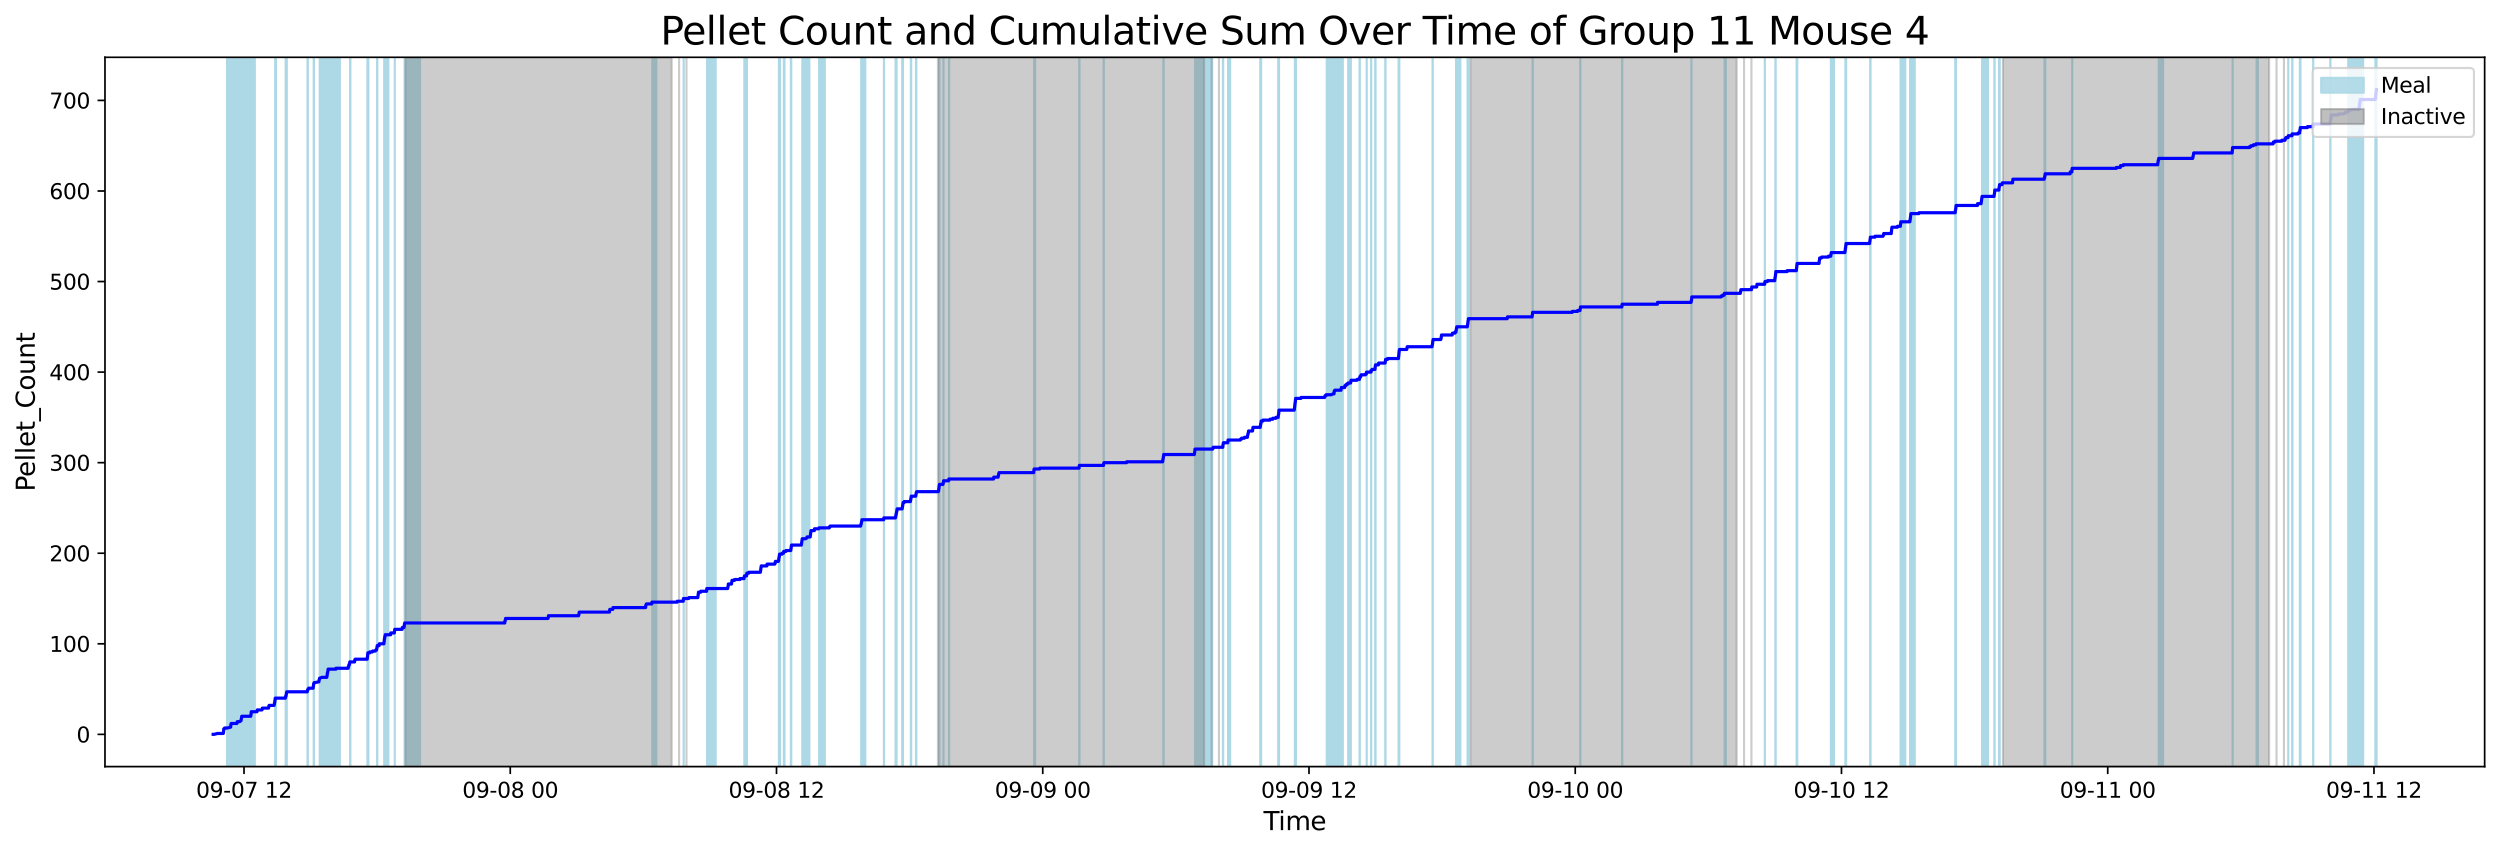 <?xml version="1.0" encoding="utf-8" standalone="no"?>
<!DOCTYPE svg PUBLIC "-//W3C//DTD SVG 1.1//EN"
  "http://www.w3.org/Graphics/SVG/1.1/DTD/svg11.dtd">
<svg xmlns:xlink="http://www.w3.org/1999/xlink" width="1172.435pt" height="399.009pt" viewBox="0 0 1172.435 399.009" xmlns="http://www.w3.org/2000/svg" version="1.1">
 <defs>
  <style type="text/css">*{stroke-linejoin: round; stroke-linecap: butt}</style>
 </defs>
 <g id="figure_1">
  <g id="patch_1">
   <path d="M 0 399.009 
L 1172.435 399.009 
L 1172.435 0 
L 0 0 
z
" style="fill: #ffffff"/>
  </g>
  <g id="axes_1">
   <g id="patch_2">
    <path d="M 49.235 359.517 
L 1165.235 359.517 
L 1165.235 26.877 
L 49.235 26.877 
z
" style="fill: #ffffff"/>
   </g>
   <g id="patch_3">
    <path d="M 110.351 359.517 
L 110.351 26.877 
L 106.478 26.877 
L 106.478 359.517 
z
" clip-path="url(#pe06b3d2cf4)" style="fill: #add8e6; stroke: #add8e6; stroke-linejoin: miter"/>
   </g>
   <g id="patch_4">
    <path d="M 116.467 359.517 
L 116.467 26.877 
L 108.455 26.877 
L 108.455 359.517 
z
" clip-path="url(#pe06b3d2cf4)" style="fill: #add8e6; stroke: #add8e6; stroke-linejoin: miter"/>
   </g>
   <g id="patch_5">
    <path d="M 119.498 359.517 
L 119.498 26.877 
L 111.39 26.877 
L 111.39 359.517 
z
" clip-path="url(#pe06b3d2cf4)" style="fill: #add8e6; stroke: #add8e6; stroke-linejoin: miter"/>
   </g>
   <g id="patch_6">
    <path d="M 129.109 359.517 
L 129.109 26.877 
L 129.129 26.877 
L 129.129 359.517 
z
" clip-path="url(#pe06b3d2cf4)" style="fill: #add8e6; stroke: #add8e6; stroke-linejoin: miter"/>
   </g>
   <g id="patch_7">
    <path d="M 129.43 359.517 
L 129.43 26.877 
L 129.212 26.877 
L 129.212 359.517 
z
" clip-path="url(#pe06b3d2cf4)" style="fill: #add8e6; stroke: #add8e6; stroke-linejoin: miter"/>
   </g>
   <g id="patch_8">
    <path d="M 133.965 359.517 
L 133.965 26.877 
L 134.009 26.877 
L 134.009 359.517 
z
" clip-path="url(#pe06b3d2cf4)" style="fill: #add8e6; stroke: #add8e6; stroke-linejoin: miter"/>
   </g>
   <g id="patch_9">
    <path d="M 134.495 359.517 
L 134.495 26.877 
L 134.461 26.877 
L 134.461 359.517 
z
" clip-path="url(#pe06b3d2cf4)" style="fill: #add8e6; stroke: #add8e6; stroke-linejoin: miter"/>
   </g>
   <g id="patch_10">
    <path d="M 144.22 359.517 
L 144.22 26.877 
L 144.379 26.877 
L 144.379 359.517 
z
" clip-path="url(#pe06b3d2cf4)" style="fill: #add8e6; stroke: #add8e6; stroke-linejoin: miter"/>
   </g>
   <g id="patch_11">
    <path d="M 147.13 359.517 
L 147.13 26.877 
L 147.239 26.877 
L 147.239 359.517 
z
" clip-path="url(#pe06b3d2cf4)" style="fill: #add8e6; stroke: #add8e6; stroke-linejoin: miter"/>
   </g>
   <g id="patch_12">
    <path d="M 157.454 359.517 
L 157.454 26.877 
L 149.938 26.877 
L 149.938 359.517 
z
" clip-path="url(#pe06b3d2cf4)" style="fill: #add8e6; stroke: #add8e6; stroke-linejoin: miter"/>
   </g>
   <g id="patch_13">
    <path d="M 159.391 359.517 
L 159.391 26.877 
L 157.977 26.877 
L 157.977 359.517 
z
" clip-path="url(#pe06b3d2cf4)" style="fill: #add8e6; stroke: #add8e6; stroke-linejoin: miter"/>
   </g>
   <g id="patch_14">
    <path d="M 164.316 359.517 
L 164.316 26.877 
L 164.176 26.877 
L 164.176 359.517 
z
" clip-path="url(#pe06b3d2cf4)" style="fill: #add8e6; stroke: #add8e6; stroke-linejoin: miter"/>
   </g>
   <g id="patch_15">
    <path d="M 172.304 359.517 
L 172.304 26.877 
L 172.462 26.877 
L 172.462 359.517 
z
" clip-path="url(#pe06b3d2cf4)" style="fill: #add8e6; stroke: #add8e6; stroke-linejoin: miter"/>
   </g>
   <g id="patch_16">
    <path d="M 172.749 359.517 
L 172.749 26.877 
L 172.631 26.877 
L 172.631 359.517 
z
" clip-path="url(#pe06b3d2cf4)" style="fill: #add8e6; stroke: #add8e6; stroke-linejoin: miter"/>
   </g>
   <g id="patch_17">
    <path d="M 176.853 359.517 
L 176.853 26.877 
L 176.959 26.877 
L 176.959 359.517 
z
" clip-path="url(#pe06b3d2cf4)" style="fill: #add8e6; stroke: #add8e6; stroke-linejoin: miter"/>
   </g>
   <g id="patch_18">
    <path d="M 180.174 359.517 
L 180.174 26.877 
L 180.298 26.877 
L 180.298 359.517 
z
" clip-path="url(#pe06b3d2cf4)" style="fill: #add8e6; stroke: #add8e6; stroke-linejoin: miter"/>
   </g>
   <g id="patch_19">
    <path d="M 182.121 359.517 
L 182.121 26.877 
L 180.656 26.877 
L 180.656 359.517 
z
" clip-path="url(#pe06b3d2cf4)" style="fill: #add8e6; stroke: #add8e6; stroke-linejoin: miter"/>
   </g>
   <g id="patch_20">
    <path d="M 185.14 359.517 
L 185.14 26.877 
L 185.147 26.877 
L 185.147 359.517 
z
" clip-path="url(#pe06b3d2cf4)" style="fill: #add8e6; stroke: #add8e6; stroke-linejoin: miter"/>
   </g>
   <g id="patch_21">
    <path d="M 196.991 359.517 
L 196.991 26.877 
L 189.76 26.877 
L 189.76 359.517 
z
" clip-path="url(#pe06b3d2cf4)" style="fill: #add8e6; stroke: #add8e6; stroke-linejoin: miter"/>
   </g>
   <g id="patch_22">
    <path d="M 307.786 359.517 
L 307.786 26.877 
L 305.911 26.877 
L 305.911 359.517 
z
" clip-path="url(#pe06b3d2cf4)" style="fill: #add8e6; stroke: #add8e6; stroke-linejoin: miter"/>
   </g>
   <g id="patch_23">
    <path d="M 320.648 359.517 
L 320.648 26.877 
L 320.617 26.877 
L 320.617 359.517 
z
" clip-path="url(#pe06b3d2cf4)" style="fill: #add8e6; stroke: #add8e6; stroke-linejoin: miter"/>
   </g>
   <g id="patch_24">
    <path d="M 335.621 359.517 
L 335.621 26.877 
L 331.606 26.877 
L 331.606 359.517 
z
" clip-path="url(#pe06b3d2cf4)" style="fill: #add8e6; stroke: #add8e6; stroke-linejoin: miter"/>
   </g>
   <g id="patch_25">
    <path d="M 349.631 359.517 
L 349.631 26.877 
L 349.085 26.877 
L 349.085 359.517 
z
" clip-path="url(#pe06b3d2cf4)" style="fill: #add8e6; stroke: #add8e6; stroke-linejoin: miter"/>
   </g>
   <g id="patch_26">
    <path d="M 350.251 359.517 
L 350.251 26.877 
L 350.303 26.877 
L 350.303 359.517 
z
" clip-path="url(#pe06b3d2cf4)" style="fill: #add8e6; stroke: #add8e6; stroke-linejoin: miter"/>
   </g>
   <g id="patch_27">
    <path d="M 365.289 359.517 
L 365.289 26.877 
L 365.321 26.877 
L 365.321 359.517 
z
" clip-path="url(#pe06b3d2cf4)" style="fill: #add8e6; stroke: #add8e6; stroke-linejoin: miter"/>
   </g>
   <g id="patch_28">
    <path d="M 365.793 359.517 
L 365.793 26.877 
L 365.644 26.877 
L 365.644 359.517 
z
" clip-path="url(#pe06b3d2cf4)" style="fill: #add8e6; stroke: #add8e6; stroke-linejoin: miter"/>
   </g>
   <g id="patch_29">
    <path d="M 367.884 359.517 
L 367.884 26.877 
L 367.609 26.877 
L 367.609 359.517 
z
" clip-path="url(#pe06b3d2cf4)" style="fill: #add8e6; stroke: #add8e6; stroke-linejoin: miter"/>
   </g>
   <g id="patch_30">
    <path d="M 370.909 359.517 
L 370.909 26.877 
L 371.071 26.877 
L 371.071 359.517 
z
" clip-path="url(#pe06b3d2cf4)" style="fill: #add8e6; stroke: #add8e6; stroke-linejoin: miter"/>
   </g>
   <g id="patch_31">
    <path d="M 379.559 359.517 
L 379.559 26.877 
L 376.277 26.877 
L 376.277 359.517 
z
" clip-path="url(#pe06b3d2cf4)" style="fill: #add8e6; stroke: #add8e6; stroke-linejoin: miter"/>
   </g>
   <g id="patch_32">
    <path d="M 386.829 359.517 
L 386.829 26.877 
L 384.139 26.877 
L 384.139 359.517 
z
" clip-path="url(#pe06b3d2cf4)" style="fill: #add8e6; stroke: #add8e6; stroke-linejoin: miter"/>
   </g>
   <g id="patch_33">
    <path d="M 405.801 359.517 
L 405.801 26.877 
L 403.873 26.877 
L 403.873 359.517 
z
" clip-path="url(#pe06b3d2cf4)" style="fill: #add8e6; stroke: #add8e6; stroke-linejoin: miter"/>
   </g>
   <g id="patch_34">
    <path d="M 414.537 359.517 
L 414.537 26.877 
L 414.569 26.877 
L 414.569 359.517 
z
" clip-path="url(#pe06b3d2cf4)" style="fill: #add8e6; stroke: #add8e6; stroke-linejoin: miter"/>
   </g>
   <g id="patch_35">
    <path d="M 419.998 359.517 
L 419.998 26.877 
L 420.124 26.877 
L 420.124 359.517 
z
" clip-path="url(#pe06b3d2cf4)" style="fill: #add8e6; stroke: #add8e6; stroke-linejoin: miter"/>
   </g>
   <g id="patch_36">
    <path d="M 420.373 359.517 
L 420.373 26.877 
L 420.456 26.877 
L 420.456 359.517 
z
" clip-path="url(#pe06b3d2cf4)" style="fill: #add8e6; stroke: #add8e6; stroke-linejoin: miter"/>
   </g>
   <g id="patch_37">
    <path d="M 423.134 359.517 
L 423.134 26.877 
L 423.298 26.877 
L 423.298 359.517 
z
" clip-path="url(#pe06b3d2cf4)" style="fill: #add8e6; stroke: #add8e6; stroke-linejoin: miter"/>
   </g>
   <g id="patch_38">
    <path d="M 423.36 359.517 
L 423.36 26.877 
L 423.465 26.877 
L 423.465 359.517 
z
" clip-path="url(#pe06b3d2cf4)" style="fill: #add8e6; stroke: #add8e6; stroke-linejoin: miter"/>
   </g>
   <g id="patch_39">
    <path d="M 427.165 359.517 
L 427.165 26.877 
L 427.319 26.877 
L 427.319 359.517 
z
" clip-path="url(#pe06b3d2cf4)" style="fill: #add8e6; stroke: #add8e6; stroke-linejoin: miter"/>
   </g>
   <g id="patch_40">
    <path d="M 429.566 359.517 
L 429.566 26.877 
L 429.736 26.877 
L 429.736 359.517 
z
" clip-path="url(#pe06b3d2cf4)" style="fill: #add8e6; stroke: #add8e6; stroke-linejoin: miter"/>
   </g>
   <g id="patch_41">
    <path d="M 440.458 359.517 
L 440.458 26.877 
L 440.6 26.877 
L 440.6 359.517 
z
" clip-path="url(#pe06b3d2cf4)" style="fill: #add8e6; stroke: #add8e6; stroke-linejoin: miter"/>
   </g>
   <g id="patch_42">
    <path d="M 442.442 359.517 
L 442.442 26.877 
L 442.481 26.877 
L 442.481 359.517 
z
" clip-path="url(#pe06b3d2cf4)" style="fill: #add8e6; stroke: #add8e6; stroke-linejoin: miter"/>
   </g>
   <g id="patch_43">
    <path d="M 445.076 359.517 
L 445.076 26.877 
L 445.115 26.877 
L 445.115 359.517 
z
" clip-path="url(#pe06b3d2cf4)" style="fill: #add8e6; stroke: #add8e6; stroke-linejoin: miter"/>
   </g>
   <g id="patch_44">
    <path d="M 485.462 359.517 
L 485.462 26.877 
L 484.964 26.877 
L 484.964 359.517 
z
" clip-path="url(#pe06b3d2cf4)" style="fill: #add8e6; stroke: #add8e6; stroke-linejoin: miter"/>
   </g>
   <g id="patch_45">
    <path d="M 506.112 359.517 
L 506.112 26.877 
L 506.245 26.877 
L 506.245 359.517 
z
" clip-path="url(#pe06b3d2cf4)" style="fill: #add8e6; stroke: #add8e6; stroke-linejoin: miter"/>
   </g>
   <g id="patch_46">
    <path d="M 517.569 359.517 
L 517.569 26.877 
L 517.653 26.877 
L 517.653 359.517 
z
" clip-path="url(#pe06b3d2cf4)" style="fill: #add8e6; stroke: #add8e6; stroke-linejoin: miter"/>
   </g>
   <g id="patch_47">
    <path d="M 545.603 359.517 
L 545.603 26.877 
L 545.71 26.877 
L 545.71 359.517 
z
" clip-path="url(#pe06b3d2cf4)" style="fill: #add8e6; stroke: #add8e6; stroke-linejoin: miter"/>
   </g>
   <g id="patch_48">
    <path d="M 568.474 359.517 
L 568.474 26.877 
L 560.477 26.877 
L 560.477 359.517 
z
" clip-path="url(#pe06b3d2cf4)" style="fill: #add8e6; stroke: #add8e6; stroke-linejoin: miter"/>
   </g>
   <g id="patch_49">
    <path d="M 573.515 359.517 
L 573.515 26.877 
L 573.634 26.877 
L 573.634 359.517 
z
" clip-path="url(#pe06b3d2cf4)" style="fill: #add8e6; stroke: #add8e6; stroke-linejoin: miter"/>
   </g>
   <g id="patch_50">
    <path d="M 576.901 359.517 
L 576.901 26.877 
L 575.947 26.877 
L 575.947 359.517 
z
" clip-path="url(#pe06b3d2cf4)" style="fill: #add8e6; stroke: #add8e6; stroke-linejoin: miter"/>
   </g>
   <g id="patch_51">
    <path d="M 591.062 359.517 
L 591.062 26.877 
L 591.201 26.877 
L 591.201 359.517 
z
" clip-path="url(#pe06b3d2cf4)" style="fill: #add8e6; stroke: #add8e6; stroke-linejoin: miter"/>
   </g>
   <g id="patch_52">
    <path d="M 591.296 359.517 
L 591.296 26.877 
L 591.441 26.877 
L 591.441 359.517 
z
" clip-path="url(#pe06b3d2cf4)" style="fill: #add8e6; stroke: #add8e6; stroke-linejoin: miter"/>
   </g>
   <g id="patch_53">
    <path d="M 599.477 359.517 
L 599.477 26.877 
L 599.609 26.877 
L 599.609 359.517 
z
" clip-path="url(#pe06b3d2cf4)" style="fill: #add8e6; stroke: #add8e6; stroke-linejoin: miter"/>
   </g>
   <g id="patch_54">
    <path d="M 599.713 359.517 
L 599.713 26.877 
L 599.831 26.877 
L 599.831 359.517 
z
" clip-path="url(#pe06b3d2cf4)" style="fill: #add8e6; stroke: #add8e6; stroke-linejoin: miter"/>
   </g>
   <g id="patch_55">
    <path d="M 607.259 359.517 
L 607.259 26.877 
L 607.384 26.877 
L 607.384 359.517 
z
" clip-path="url(#pe06b3d2cf4)" style="fill: #add8e6; stroke: #add8e6; stroke-linejoin: miter"/>
   </g>
   <g id="patch_56">
    <path d="M 607.75 359.517 
L 607.75 26.877 
L 607.678 26.877 
L 607.678 359.517 
z
" clip-path="url(#pe06b3d2cf4)" style="fill: #add8e6; stroke: #add8e6; stroke-linejoin: miter"/>
   </g>
   <g id="patch_57">
    <path d="M 629.737 359.517 
L 629.737 26.877 
L 622.21 26.877 
L 622.21 359.517 
z
" clip-path="url(#pe06b3d2cf4)" style="fill: #add8e6; stroke: #add8e6; stroke-linejoin: miter"/>
   </g>
   <g id="patch_58">
    <path d="M 633.517 359.517 
L 633.517 26.877 
L 632.275 26.877 
L 632.275 359.517 
z
" clip-path="url(#pe06b3d2cf4)" style="fill: #add8e6; stroke: #add8e6; stroke-linejoin: miter"/>
   </g>
   <g id="patch_59">
    <path d="M 637.603 359.517 
L 637.603 26.877 
L 637.719 26.877 
L 637.719 359.517 
z
" clip-path="url(#pe06b3d2cf4)" style="fill: #add8e6; stroke: #add8e6; stroke-linejoin: miter"/>
   </g>
   <g id="patch_60">
    <path d="M 640.956 359.517 
L 640.956 26.877 
L 640.938 26.877 
L 640.938 359.517 
z
" clip-path="url(#pe06b3d2cf4)" style="fill: #add8e6; stroke: #add8e6; stroke-linejoin: miter"/>
   </g>
   <g id="patch_61">
    <path d="M 643.055 359.517 
L 643.055 26.877 
L 643.029 26.877 
L 643.029 359.517 
z
" clip-path="url(#pe06b3d2cf4)" style="fill: #add8e6; stroke: #add8e6; stroke-linejoin: miter"/>
   </g>
   <g id="patch_62">
    <path d="M 644.922 359.517 
L 644.922 26.877 
L 645.095 26.877 
L 645.095 359.517 
z
" clip-path="url(#pe06b3d2cf4)" style="fill: #add8e6; stroke: #add8e6; stroke-linejoin: miter"/>
   </g>
   <g id="patch_63">
    <path d="M 649.635 359.517 
L 649.635 26.877 
L 649.786 26.877 
L 649.786 359.517 
z
" clip-path="url(#pe06b3d2cf4)" style="fill: #add8e6; stroke: #add8e6; stroke-linejoin: miter"/>
   </g>
   <g id="patch_64">
    <path d="M 655.914 359.517 
L 655.914 26.877 
L 656.022 26.877 
L 656.022 359.517 
z
" clip-path="url(#pe06b3d2cf4)" style="fill: #add8e6; stroke: #add8e6; stroke-linejoin: miter"/>
   </g>
   <g id="patch_65">
    <path d="M 656.091 359.517 
L 656.091 26.877 
L 656.241 26.877 
L 656.241 359.517 
z
" clip-path="url(#pe06b3d2cf4)" style="fill: #add8e6; stroke: #add8e6; stroke-linejoin: miter"/>
   </g>
   <g id="patch_66">
    <path d="M 671.812 359.517 
L 671.812 26.877 
L 671.933 26.877 
L 671.933 359.517 
z
" clip-path="url(#pe06b3d2cf4)" style="fill: #add8e6; stroke: #add8e6; stroke-linejoin: miter"/>
   </g>
   <g id="patch_67">
    <path d="M 682.841 359.517 
L 682.841 26.877 
L 682.925 26.877 
L 682.925 359.517 
z
" clip-path="url(#pe06b3d2cf4)" style="fill: #add8e6; stroke: #add8e6; stroke-linejoin: miter"/>
   </g>
   <g id="patch_68">
    <path d="M 684.861 359.517 
L 684.861 26.877 
L 683.273 26.877 
L 683.273 359.517 
z
" clip-path="url(#pe06b3d2cf4)" style="fill: #add8e6; stroke: #add8e6; stroke-linejoin: miter"/>
   </g>
   <g id="patch_69">
    <path d="M 688.249 359.517 
L 688.249 26.877 
L 688.311 26.877 
L 688.311 359.517 
z
" clip-path="url(#pe06b3d2cf4)" style="fill: #add8e6; stroke: #add8e6; stroke-linejoin: miter"/>
   </g>
   <g id="patch_70">
    <path d="M 688.485 359.517 
L 688.485 26.877 
L 688.639 26.877 
L 688.639 359.517 
z
" clip-path="url(#pe06b3d2cf4)" style="fill: #add8e6; stroke: #add8e6; stroke-linejoin: miter"/>
   </g>
   <g id="patch_71">
    <path d="M 718.741 359.517 
L 718.741 26.877 
L 718.828 26.877 
L 718.828 359.517 
z
" clip-path="url(#pe06b3d2cf4)" style="fill: #add8e6; stroke: #add8e6; stroke-linejoin: miter"/>
   </g>
   <g id="patch_72">
    <path d="M 741.107 359.517 
L 741.107 26.877 
L 741.158 26.877 
L 741.158 359.517 
z
" clip-path="url(#pe06b3d2cf4)" style="fill: #add8e6; stroke: #add8e6; stroke-linejoin: miter"/>
   </g>
   <g id="patch_73">
    <path d="M 760.705 359.517 
L 760.705 26.877 
L 760.797 26.877 
L 760.797 359.517 
z
" clip-path="url(#pe06b3d2cf4)" style="fill: #add8e6; stroke: #add8e6; stroke-linejoin: miter"/>
   </g>
   <g id="patch_74">
    <path d="M 793.222 359.517 
L 793.222 26.877 
L 793.269 26.877 
L 793.269 359.517 
z
" clip-path="url(#pe06b3d2cf4)" style="fill: #add8e6; stroke: #add8e6; stroke-linejoin: miter"/>
   </g>
   <g id="patch_75">
    <path d="M 809.374 359.517 
L 809.374 26.877 
L 808.809 26.877 
L 808.809 359.517 
z
" clip-path="url(#pe06b3d2cf4)" style="fill: #add8e6; stroke: #add8e6; stroke-linejoin: miter"/>
   </g>
   <g id="patch_76">
    <path d="M 827.628 359.517 
L 827.628 26.877 
L 827.686 26.877 
L 827.686 359.517 
z
" clip-path="url(#pe06b3d2cf4)" style="fill: #add8e6; stroke: #add8e6; stroke-linejoin: miter"/>
   </g>
   <g id="patch_77">
    <path d="M 832.612 359.517 
L 832.612 26.877 
L 832.743 26.877 
L 832.743 359.517 
z
" clip-path="url(#pe06b3d2cf4)" style="fill: #add8e6; stroke: #add8e6; stroke-linejoin: miter"/>
   </g>
   <g id="patch_78">
    <path d="M 842.576 359.517 
L 842.576 26.877 
L 842.594 26.877 
L 842.594 359.517 
z
" clip-path="url(#pe06b3d2cf4)" style="fill: #add8e6; stroke: #add8e6; stroke-linejoin: miter"/>
   </g>
   <g id="patch_79">
    <path d="M 842.862 359.517 
L 842.862 26.877 
L 842.806 26.877 
L 842.806 359.517 
z
" clip-path="url(#pe06b3d2cf4)" style="fill: #add8e6; stroke: #add8e6; stroke-linejoin: miter"/>
   </g>
   <g id="patch_80">
    <path d="M 858.637 359.517 
L 858.637 26.877 
L 858.668 26.877 
L 858.668 359.517 
z
" clip-path="url(#pe06b3d2cf4)" style="fill: #add8e6; stroke: #add8e6; stroke-linejoin: miter"/>
   </g>
   <g id="patch_81">
    <path d="M 860.067 359.517 
L 860.067 26.877 
L 858.833 26.877 
L 858.833 359.517 
z
" clip-path="url(#pe06b3d2cf4)" style="fill: #add8e6; stroke: #add8e6; stroke-linejoin: miter"/>
   </g>
   <g id="patch_82">
    <path d="M 865.496 359.517 
L 865.496 26.877 
L 865.617 26.877 
L 865.617 359.517 
z
" clip-path="url(#pe06b3d2cf4)" style="fill: #add8e6; stroke: #add8e6; stroke-linejoin: miter"/>
   </g>
   <g id="patch_83">
    <path d="M 865.674 359.517 
L 865.674 26.877 
L 865.788 26.877 
L 865.788 359.517 
z
" clip-path="url(#pe06b3d2cf4)" style="fill: #add8e6; stroke: #add8e6; stroke-linejoin: miter"/>
   </g>
   <g id="patch_84">
    <path d="M 877.062 359.517 
L 877.062 26.877 
L 877.235 26.877 
L 877.235 359.517 
z
" clip-path="url(#pe06b3d2cf4)" style="fill: #add8e6; stroke: #add8e6; stroke-linejoin: miter"/>
   </g>
   <g id="patch_85">
    <path d="M 891.544 359.517 
L 891.544 26.877 
L 891.343 26.877 
L 891.343 359.517 
z
" clip-path="url(#pe06b3d2cf4)" style="fill: #add8e6; stroke: #add8e6; stroke-linejoin: miter"/>
   </g>
   <g id="patch_86">
    <path d="M 893.512 359.517 
L 893.512 26.877 
L 891.48 26.877 
L 891.48 359.517 
z
" clip-path="url(#pe06b3d2cf4)" style="fill: #add8e6; stroke: #add8e6; stroke-linejoin: miter"/>
   </g>
   <g id="patch_87">
    <path d="M 895.9 359.517 
L 895.9 26.877 
L 895.783 26.877 
L 895.783 359.517 
z
" clip-path="url(#pe06b3d2cf4)" style="fill: #add8e6; stroke: #add8e6; stroke-linejoin: miter"/>
   </g>
   <g id="patch_88">
    <path d="M 897.958 359.517 
L 897.958 26.877 
L 896.172 26.877 
L 896.172 359.517 
z
" clip-path="url(#pe06b3d2cf4)" style="fill: #add8e6; stroke: #add8e6; stroke-linejoin: miter"/>
   </g>
   <g id="patch_89">
    <path d="M 917.005 359.517 
L 917.005 26.877 
L 917.135 26.877 
L 917.135 359.517 
z
" clip-path="url(#pe06b3d2cf4)" style="fill: #add8e6; stroke: #add8e6; stroke-linejoin: miter"/>
   </g>
   <g id="patch_90">
    <path d="M 917.21 359.517 
L 917.21 26.877 
L 917.312 26.877 
L 917.312 359.517 
z
" clip-path="url(#pe06b3d2cf4)" style="fill: #add8e6; stroke: #add8e6; stroke-linejoin: miter"/>
   </g>
   <g id="patch_91">
    <path d="M 932.294 359.517 
L 932.294 26.877 
L 929.55 26.877 
L 929.55 359.517 
z
" clip-path="url(#pe06b3d2cf4)" style="fill: #add8e6; stroke: #add8e6; stroke-linejoin: miter"/>
   </g>
   <g id="patch_92">
    <path d="M 935.292 359.517 
L 935.292 26.877 
L 935.422 26.877 
L 935.422 359.517 
z
" clip-path="url(#pe06b3d2cf4)" style="fill: #add8e6; stroke: #add8e6; stroke-linejoin: miter"/>
   </g>
   <g id="patch_93">
    <path d="M 937.503 359.517 
L 937.503 26.877 
L 937.621 26.877 
L 937.621 359.517 
z
" clip-path="url(#pe06b3d2cf4)" style="fill: #add8e6; stroke: #add8e6; stroke-linejoin: miter"/>
   </g>
   <g id="patch_94">
    <path d="M 937.692 359.517 
L 937.692 26.877 
L 937.755 26.877 
L 937.755 359.517 
z
" clip-path="url(#pe06b3d2cf4)" style="fill: #add8e6; stroke: #add8e6; stroke-linejoin: miter"/>
   </g>
   <g id="patch_95">
    <path d="M 958.81 359.517 
L 958.81 26.877 
L 958.952 26.877 
L 958.952 359.517 
z
" clip-path="url(#pe06b3d2cf4)" style="fill: #add8e6; stroke: #add8e6; stroke-linejoin: miter"/>
   </g>
   <g id="patch_96">
    <path d="M 959.18 359.517 
L 959.18 26.877 
L 959.148 26.877 
L 959.148 359.517 
z
" clip-path="url(#pe06b3d2cf4)" style="fill: #add8e6; stroke: #add8e6; stroke-linejoin: miter"/>
   </g>
   <g id="patch_97">
    <path d="M 971.806 359.517 
L 971.806 26.877 
L 971.834 26.877 
L 971.834 359.517 
z
" clip-path="url(#pe06b3d2cf4)" style="fill: #add8e6; stroke: #add8e6; stroke-linejoin: miter"/>
   </g>
   <g id="patch_98">
    <path d="M 1014.438 359.517 
L 1014.438 26.877 
L 1012.444 26.877 
L 1012.444 359.517 
z
" clip-path="url(#pe06b3d2cf4)" style="fill: #add8e6; stroke: #add8e6; stroke-linejoin: miter"/>
   </g>
   <g id="patch_99">
    <path d="M 1047.026 359.517 
L 1047.026 26.877 
L 1047.07 26.877 
L 1047.07 359.517 
z
" clip-path="url(#pe06b3d2cf4)" style="fill: #add8e6; stroke: #add8e6; stroke-linejoin: miter"/>
   </g>
   <g id="patch_100">
    <path d="M 1058.882 359.517 
L 1058.882 26.877 
L 1058.296 26.877 
L 1058.296 359.517 
z
" clip-path="url(#pe06b3d2cf4)" style="fill: #add8e6; stroke: #add8e6; stroke-linejoin: miter"/>
   </g>
   <g id="patch_101">
    <path d="M 1073.131 359.517 
L 1073.131 26.877 
L 1073.151 26.877 
L 1073.151 359.517 
z
" clip-path="url(#pe06b3d2cf4)" style="fill: #add8e6; stroke: #add8e6; stroke-linejoin: miter"/>
   </g>
   <g id="patch_102">
    <path d="M 1075.089 359.517 
L 1075.089 26.877 
L 1074.971 26.877 
L 1074.971 359.517 
z
" clip-path="url(#pe06b3d2cf4)" style="fill: #add8e6; stroke: #add8e6; stroke-linejoin: miter"/>
   </g>
   <g id="patch_103">
    <path d="M 1078.568 359.517 
L 1078.568 26.877 
L 1078.668 26.877 
L 1078.668 359.517 
z
" clip-path="url(#pe06b3d2cf4)" style="fill: #add8e6; stroke: #add8e6; stroke-linejoin: miter"/>
   </g>
   <g id="patch_104">
    <path d="M 1078.8 359.517 
L 1078.8 26.877 
L 1078.833 26.877 
L 1078.833 359.517 
z
" clip-path="url(#pe06b3d2cf4)" style="fill: #add8e6; stroke: #add8e6; stroke-linejoin: miter"/>
   </g>
   <g id="patch_105">
    <path d="M 1084.806 359.517 
L 1084.806 26.877 
L 1084.855 26.877 
L 1084.855 359.517 
z
" clip-path="url(#pe06b3d2cf4)" style="fill: #add8e6; stroke: #add8e6; stroke-linejoin: miter"/>
   </g>
   <g id="patch_106">
    <path d="M 1092.838 359.517 
L 1092.838 26.877 
L 1092.937 26.877 
L 1092.937 359.517 
z
" clip-path="url(#pe06b3d2cf4)" style="fill: #add8e6; stroke: #add8e6; stroke-linejoin: miter"/>
   </g>
   <g id="patch_107">
    <path d="M 1108.257 359.517 
L 1108.257 26.877 
L 1101.265 26.877 
L 1101.265 359.517 
z
" clip-path="url(#pe06b3d2cf4)" style="fill: #add8e6; stroke: #add8e6; stroke-linejoin: miter"/>
   </g>
   <g id="patch_108">
    <path d="M 1114.037 359.517 
L 1114.037 26.877 
L 1114.173 26.877 
L 1114.173 359.517 
z
" clip-path="url(#pe06b3d2cf4)" style="fill: #add8e6; stroke: #add8e6; stroke-linejoin: miter"/>
   </g>
   <g id="patch_109">
    <path d="M 1114.218 359.517 
L 1114.218 26.877 
L 1114.37 26.877 
L 1114.37 359.517 
z
" clip-path="url(#pe06b3d2cf4)" style="fill: #add8e6; stroke: #add8e6; stroke-linejoin: miter"/>
   </g>
   <g id="patch_110">
    <path d="M 1114.487 359.517 
L 1114.487 26.877 
L 1114.477 26.877 
L 1114.477 359.517 
z
" clip-path="url(#pe06b3d2cf4)" style="fill: #add8e6; stroke: #add8e6; stroke-linejoin: miter"/>
   </g>
   <g id="patch_111">
    <path d="M 190.14 359.517 
L 190.14 26.877 
L 315.001 26.877 
L 315.001 359.517 
z
" clip-path="url(#pe06b3d2cf4)" style="fill: #808080; opacity: 0.4; stroke: #808080; stroke-linejoin: miter"/>
   </g>
   <g id="patch_112">
    <path d="M 318.47 26.877 
L 318.47 26.877 
L 318.47 359.517 
" clip-path="url(#pe06b3d2cf4)" style="fill: #808080; opacity: 0.4; stroke: #808080; stroke-linejoin: miter"/>
   </g>
   <g id="patch_113">
    <path d="M 321.938 26.877 
L 321.938 26.877 
L 321.938 359.517 
" clip-path="url(#pe06b3d2cf4)" style="fill: #808080; opacity: 0.4; stroke: #808080; stroke-linejoin: miter"/>
   </g>
   <g id="patch_114">
    <path d="M 439.863 359.517 
L 439.863 26.877 
L 564.724 26.877 
L 564.724 359.517 
z
" clip-path="url(#pe06b3d2cf4)" style="fill: #808080; opacity: 0.4; stroke: #808080; stroke-linejoin: miter"/>
   </g>
   <g id="patch_115">
    <path d="M 568.193 26.877 
L 568.193 26.877 
L 568.193 359.517 
" clip-path="url(#pe06b3d2cf4)" style="fill: #808080; opacity: 0.4; stroke: #808080; stroke-linejoin: miter"/>
   </g>
   <g id="patch_116">
    <path d="M 571.661 26.877 
L 571.661 26.877 
L 571.661 359.517 
" clip-path="url(#pe06b3d2cf4)" style="fill: #808080; opacity: 0.4; stroke: #808080; stroke-linejoin: miter"/>
   </g>
   <g id="patch_117">
    <path d="M 689.586 359.517 
L 689.586 26.877 
L 814.447 26.877 
L 814.447 359.517 
z
" clip-path="url(#pe06b3d2cf4)" style="fill: #808080; opacity: 0.4; stroke: #808080; stroke-linejoin: miter"/>
   </g>
   <g id="patch_118">
    <path d="M 817.916 26.877 
L 817.916 26.877 
L 817.916 359.517 
" clip-path="url(#pe06b3d2cf4)" style="fill: #808080; opacity: 0.4; stroke: #808080; stroke-linejoin: miter"/>
   </g>
   <g id="patch_119">
    <path d="M 821.384 26.877 
L 821.384 26.877 
L 821.384 359.517 
" clip-path="url(#pe06b3d2cf4)" style="fill: #808080; opacity: 0.4; stroke: #808080; stroke-linejoin: miter"/>
   </g>
   <g id="patch_120">
    <path d="M 939.309 359.517 
L 939.309 26.877 
L 1064.17 26.877 
L 1064.17 359.517 
z
" clip-path="url(#pe06b3d2cf4)" style="fill: #808080; opacity: 0.4; stroke: #808080; stroke-linejoin: miter"/>
   </g>
   <g id="patch_121">
    <path d="M 1067.638 26.877 
L 1067.638 26.877 
L 1067.638 359.517 
" clip-path="url(#pe06b3d2cf4)" style="fill: #808080; opacity: 0.4; stroke: #808080; stroke-linejoin: miter"/>
   </g>
   <g id="patch_122">
    <path d="M 1071.107 26.877 
L 1071.107 26.877 
L 1071.107 359.517 
" clip-path="url(#pe06b3d2cf4)" style="fill: #808080; opacity: 0.4; stroke: #808080; stroke-linejoin: miter"/>
   </g>
   <g id="matplotlib.axis_1">
    <g id="xtick_1">
     <g id="line2d_1">
      <defs>
       <path id="mdae7918a9c" d="M 0 0 
L 0 3.5 
" style="stroke: #000000; stroke-width: 0.8"/>
      </defs>
      <g>
       <use xlink:href="#mdae7918a9c" x="114.437" y="359.517" style="stroke: #000000; stroke-width: 0.8"/>
      </g>
     </g>
     <g id="text_1">
      <!-- 09-07 12 -->
      <g transform="translate(91.956 374.116) scale(0.1 -0.1)">
       <defs>
        <path id="DejaVuSans-30" d="M 2034 4250 
Q 1547 4250 1301 3770 
Q 1056 3291 1056 2328 
Q 1056 1369 1301 889 
Q 1547 409 2034 409 
Q 2525 409 2770 889 
Q 3016 1369 3016 2328 
Q 3016 3291 2770 3770 
Q 2525 4250 2034 4250 
z
M 2034 4750 
Q 2819 4750 3233 4129 
Q 3647 3509 3647 2328 
Q 3647 1150 3233 529 
Q 2819 -91 2034 -91 
Q 1250 -91 836 529 
Q 422 1150 422 2328 
Q 422 3509 836 4129 
Q 1250 4750 2034 4750 
z
" transform="scale(0.016)"/>
        <path id="DejaVuSans-39" d="M 703 97 
L 703 672 
Q 941 559 1184 500 
Q 1428 441 1663 441 
Q 2288 441 2617 861 
Q 2947 1281 2994 2138 
Q 2813 1869 2534 1725 
Q 2256 1581 1919 1581 
Q 1219 1581 811 2004 
Q 403 2428 403 3163 
Q 403 3881 828 4315 
Q 1253 4750 1959 4750 
Q 2769 4750 3195 4129 
Q 3622 3509 3622 2328 
Q 3622 1225 3098 567 
Q 2575 -91 1691 -91 
Q 1453 -91 1209 -44 
Q 966 3 703 97 
z
M 1959 2075 
Q 2384 2075 2632 2365 
Q 2881 2656 2881 3163 
Q 2881 3666 2632 3958 
Q 2384 4250 1959 4250 
Q 1534 4250 1286 3958 
Q 1038 3666 1038 3163 
Q 1038 2656 1286 2365 
Q 1534 2075 1959 2075 
z
" transform="scale(0.016)"/>
        <path id="DejaVuSans-2d" d="M 313 2009 
L 1997 2009 
L 1997 1497 
L 313 1497 
L 313 2009 
z
" transform="scale(0.016)"/>
        <path id="DejaVuSans-37" d="M 525 4666 
L 3525 4666 
L 3525 4397 
L 1831 0 
L 1172 0 
L 2766 4134 
L 525 4134 
L 525 4666 
z
" transform="scale(0.016)"/>
        <path id="DejaVuSans-20" transform="scale(0.016)"/>
        <path id="DejaVuSans-31" d="M 794 531 
L 1825 531 
L 1825 4091 
L 703 3866 
L 703 4441 
L 1819 4666 
L 2450 4666 
L 2450 531 
L 3481 531 
L 3481 0 
L 794 0 
L 794 531 
z
" transform="scale(0.016)"/>
        <path id="DejaVuSans-32" d="M 1228 531 
L 3431 531 
L 3431 0 
L 469 0 
L 469 531 
Q 828 903 1448 1529 
Q 2069 2156 2228 2338 
Q 2531 2678 2651 2914 
Q 2772 3150 2772 3378 
Q 2772 3750 2511 3984 
Q 2250 4219 1831 4219 
Q 1534 4219 1204 4116 
Q 875 4013 500 3803 
L 500 4441 
Q 881 4594 1212 4672 
Q 1544 4750 1819 4750 
Q 2544 4750 2975 4387 
Q 3406 4025 3406 3419 
Q 3406 3131 3298 2873 
Q 3191 2616 2906 2266 
Q 2828 2175 2409 1742 
Q 1991 1309 1228 531 
z
" transform="scale(0.016)"/>
       </defs>
       <use xlink:href="#DejaVuSans-30"/>
       <use xlink:href="#DejaVuSans-39" x="63.623"/>
       <use xlink:href="#DejaVuSans-2d" x="127.246"/>
       <use xlink:href="#DejaVuSans-30" x="163.33"/>
       <use xlink:href="#DejaVuSans-37" x="226.953"/>
       <use xlink:href="#DejaVuSans-20" x="290.576"/>
       <use xlink:href="#DejaVuSans-31" x="322.363"/>
       <use xlink:href="#DejaVuSans-32" x="385.986"/>
      </g>
     </g>
    </g>
    <g id="xtick_2">
     <g id="line2d_2">
      <g>
       <use xlink:href="#mdae7918a9c" x="239.298" y="359.517" style="stroke: #000000; stroke-width: 0.8"/>
      </g>
     </g>
     <g id="text_2">
      <!-- 09-08 00 -->
      <g transform="translate(216.818 374.116) scale(0.1 -0.1)">
       <defs>
        <path id="DejaVuSans-38" d="M 2034 2216 
Q 1584 2216 1326 1975 
Q 1069 1734 1069 1313 
Q 1069 891 1326 650 
Q 1584 409 2034 409 
Q 2484 409 2743 651 
Q 3003 894 3003 1313 
Q 3003 1734 2745 1975 
Q 2488 2216 2034 2216 
z
M 1403 2484 
Q 997 2584 770 2862 
Q 544 3141 544 3541 
Q 544 4100 942 4425 
Q 1341 4750 2034 4750 
Q 2731 4750 3128 4425 
Q 3525 4100 3525 3541 
Q 3525 3141 3298 2862 
Q 3072 2584 2669 2484 
Q 3125 2378 3379 2068 
Q 3634 1759 3634 1313 
Q 3634 634 3220 271 
Q 2806 -91 2034 -91 
Q 1263 -91 848 271 
Q 434 634 434 1313 
Q 434 1759 690 2068 
Q 947 2378 1403 2484 
z
M 1172 3481 
Q 1172 3119 1398 2916 
Q 1625 2713 2034 2713 
Q 2441 2713 2670 2916 
Q 2900 3119 2900 3481 
Q 2900 3844 2670 4047 
Q 2441 4250 2034 4250 
Q 1625 4250 1398 4047 
Q 1172 3844 1172 3481 
z
" transform="scale(0.016)"/>
       </defs>
       <use xlink:href="#DejaVuSans-30"/>
       <use xlink:href="#DejaVuSans-39" x="63.623"/>
       <use xlink:href="#DejaVuSans-2d" x="127.246"/>
       <use xlink:href="#DejaVuSans-30" x="163.33"/>
       <use xlink:href="#DejaVuSans-38" x="226.953"/>
       <use xlink:href="#DejaVuSans-20" x="290.576"/>
       <use xlink:href="#DejaVuSans-30" x="322.363"/>
       <use xlink:href="#DejaVuSans-30" x="385.986"/>
      </g>
     </g>
    </g>
    <g id="xtick_3">
     <g id="line2d_3">
      <g>
       <use xlink:href="#mdae7918a9c" x="364.16" y="359.517" style="stroke: #000000; stroke-width: 0.8"/>
      </g>
     </g>
     <g id="text_3">
      <!-- 09-08 12 -->
      <g transform="translate(341.679 374.116) scale(0.1 -0.1)">
       <use xlink:href="#DejaVuSans-30"/>
       <use xlink:href="#DejaVuSans-39" x="63.623"/>
       <use xlink:href="#DejaVuSans-2d" x="127.246"/>
       <use xlink:href="#DejaVuSans-30" x="163.33"/>
       <use xlink:href="#DejaVuSans-38" x="226.953"/>
       <use xlink:href="#DejaVuSans-20" x="290.576"/>
       <use xlink:href="#DejaVuSans-31" x="322.363"/>
       <use xlink:href="#DejaVuSans-32" x="385.986"/>
      </g>
     </g>
    </g>
    <g id="xtick_4">
     <g id="line2d_4">
      <g>
       <use xlink:href="#mdae7918a9c" x="489.021" y="359.517" style="stroke: #000000; stroke-width: 0.8"/>
      </g>
     </g>
     <g id="text_4">
      <!-- 09-09 00 -->
      <g transform="translate(466.541 374.116) scale(0.1 -0.1)">
       <use xlink:href="#DejaVuSans-30"/>
       <use xlink:href="#DejaVuSans-39" x="63.623"/>
       <use xlink:href="#DejaVuSans-2d" x="127.246"/>
       <use xlink:href="#DejaVuSans-30" x="163.33"/>
       <use xlink:href="#DejaVuSans-39" x="226.953"/>
       <use xlink:href="#DejaVuSans-20" x="290.576"/>
       <use xlink:href="#DejaVuSans-30" x="322.363"/>
       <use xlink:href="#DejaVuSans-30" x="385.986"/>
      </g>
     </g>
    </g>
    <g id="xtick_5">
     <g id="line2d_5">
      <g>
       <use xlink:href="#mdae7918a9c" x="613.883" y="359.517" style="stroke: #000000; stroke-width: 0.8"/>
      </g>
     </g>
     <g id="text_5">
      <!-- 09-09 12 -->
      <g transform="translate(591.402 374.116) scale(0.1 -0.1)">
       <use xlink:href="#DejaVuSans-30"/>
       <use xlink:href="#DejaVuSans-39" x="63.623"/>
       <use xlink:href="#DejaVuSans-2d" x="127.246"/>
       <use xlink:href="#DejaVuSans-30" x="163.33"/>
       <use xlink:href="#DejaVuSans-39" x="226.953"/>
       <use xlink:href="#DejaVuSans-20" x="290.576"/>
       <use xlink:href="#DejaVuSans-31" x="322.363"/>
       <use xlink:href="#DejaVuSans-32" x="385.986"/>
      </g>
     </g>
    </g>
    <g id="xtick_6">
     <g id="line2d_6">
      <g>
       <use xlink:href="#mdae7918a9c" x="738.744" y="359.517" style="stroke: #000000; stroke-width: 0.8"/>
      </g>
     </g>
     <g id="text_6">
      <!-- 09-10 00 -->
      <g transform="translate(716.264 374.116) scale(0.1 -0.1)">
       <use xlink:href="#DejaVuSans-30"/>
       <use xlink:href="#DejaVuSans-39" x="63.623"/>
       <use xlink:href="#DejaVuSans-2d" x="127.246"/>
       <use xlink:href="#DejaVuSans-31" x="163.33"/>
       <use xlink:href="#DejaVuSans-30" x="226.953"/>
       <use xlink:href="#DejaVuSans-20" x="290.576"/>
       <use xlink:href="#DejaVuSans-30" x="322.363"/>
       <use xlink:href="#DejaVuSans-30" x="385.986"/>
      </g>
     </g>
    </g>
    <g id="xtick_7">
     <g id="line2d_7">
      <g>
       <use xlink:href="#mdae7918a9c" x="863.606" y="359.517" style="stroke: #000000; stroke-width: 0.8"/>
      </g>
     </g>
     <g id="text_7">
      <!-- 09-10 12 -->
      <g transform="translate(841.125 374.116) scale(0.1 -0.1)">
       <use xlink:href="#DejaVuSans-30"/>
       <use xlink:href="#DejaVuSans-39" x="63.623"/>
       <use xlink:href="#DejaVuSans-2d" x="127.246"/>
       <use xlink:href="#DejaVuSans-31" x="163.33"/>
       <use xlink:href="#DejaVuSans-30" x="226.953"/>
       <use xlink:href="#DejaVuSans-20" x="290.576"/>
       <use xlink:href="#DejaVuSans-31" x="322.363"/>
       <use xlink:href="#DejaVuSans-32" x="385.986"/>
      </g>
     </g>
    </g>
    <g id="xtick_8">
     <g id="line2d_8">
      <g>
       <use xlink:href="#mdae7918a9c" x="988.467" y="359.517" style="stroke: #000000; stroke-width: 0.8"/>
      </g>
     </g>
     <g id="text_8">
      <!-- 09-11 00 -->
      <g transform="translate(965.987 374.116) scale(0.1 -0.1)">
       <use xlink:href="#DejaVuSans-30"/>
       <use xlink:href="#DejaVuSans-39" x="63.623"/>
       <use xlink:href="#DejaVuSans-2d" x="127.246"/>
       <use xlink:href="#DejaVuSans-31" x="163.33"/>
       <use xlink:href="#DejaVuSans-31" x="226.953"/>
       <use xlink:href="#DejaVuSans-20" x="290.576"/>
       <use xlink:href="#DejaVuSans-30" x="322.363"/>
       <use xlink:href="#DejaVuSans-30" x="385.986"/>
      </g>
     </g>
    </g>
    <g id="xtick_9">
     <g id="line2d_9">
      <g>
       <use xlink:href="#mdae7918a9c" x="1113.328" y="359.517" style="stroke: #000000; stroke-width: 0.8"/>
      </g>
     </g>
     <g id="text_9">
      <!-- 09-11 12 -->
      <g transform="translate(1090.848 374.116) scale(0.1 -0.1)">
       <use xlink:href="#DejaVuSans-30"/>
       <use xlink:href="#DejaVuSans-39" x="63.623"/>
       <use xlink:href="#DejaVuSans-2d" x="127.246"/>
       <use xlink:href="#DejaVuSans-31" x="163.33"/>
       <use xlink:href="#DejaVuSans-31" x="226.953"/>
       <use xlink:href="#DejaVuSans-20" x="290.576"/>
       <use xlink:href="#DejaVuSans-31" x="322.363"/>
       <use xlink:href="#DejaVuSans-32" x="385.986"/>
      </g>
     </g>
    </g>
    <g id="text_10">
     <!-- Time -->
     <g transform="translate(592.555 389.313) scale(0.12 -0.12)">
      <defs>
       <path id="DejaVuSans-54" d="M -19 4666 
L 3928 4666 
L 3928 4134 
L 2272 4134 
L 2272 0 
L 1638 0 
L 1638 4134 
L -19 4134 
L -19 4666 
z
" transform="scale(0.016)"/>
       <path id="DejaVuSans-69" d="M 603 3500 
L 1178 3500 
L 1178 0 
L 603 0 
L 603 3500 
z
M 603 4863 
L 1178 4863 
L 1178 4134 
L 603 4134 
L 603 4863 
z
" transform="scale(0.016)"/>
       <path id="DejaVuSans-6d" d="M 3328 2828 
Q 3544 3216 3844 3400 
Q 4144 3584 4550 3584 
Q 5097 3584 5394 3201 
Q 5691 2819 5691 2113 
L 5691 0 
L 5113 0 
L 5113 2094 
Q 5113 2597 4934 2840 
Q 4756 3084 4391 3084 
Q 3944 3084 3684 2787 
Q 3425 2491 3425 1978 
L 3425 0 
L 2847 0 
L 2847 2094 
Q 2847 2600 2669 2842 
Q 2491 3084 2119 3084 
Q 1678 3084 1418 2786 
Q 1159 2488 1159 1978 
L 1159 0 
L 581 0 
L 581 3500 
L 1159 3500 
L 1159 2956 
Q 1356 3278 1631 3431 
Q 1906 3584 2284 3584 
Q 2666 3584 2933 3390 
Q 3200 3197 3328 2828 
z
" transform="scale(0.016)"/>
       <path id="DejaVuSans-65" d="M 3597 1894 
L 3597 1613 
L 953 1613 
Q 991 1019 1311 708 
Q 1631 397 2203 397 
Q 2534 397 2845 478 
Q 3156 559 3463 722 
L 3463 178 
Q 3153 47 2828 -22 
Q 2503 -91 2169 -91 
Q 1331 -91 842 396 
Q 353 884 353 1716 
Q 353 2575 817 3079 
Q 1281 3584 2069 3584 
Q 2775 3584 3186 3129 
Q 3597 2675 3597 1894 
z
M 3022 2063 
Q 3016 2534 2758 2815 
Q 2500 3097 2075 3097 
Q 1594 3097 1305 2825 
Q 1016 2553 972 2059 
L 3022 2063 
z
" transform="scale(0.016)"/>
      </defs>
      <use xlink:href="#DejaVuSans-54"/>
      <use xlink:href="#DejaVuSans-69" x="57.959"/>
      <use xlink:href="#DejaVuSans-6d" x="85.742"/>
      <use xlink:href="#DejaVuSans-65" x="183.154"/>
     </g>
    </g>
   </g>
   <g id="matplotlib.axis_2">
    <g id="ytick_1">
     <g id="line2d_10">
      <defs>
       <path id="m7f541f622a" d="M 0 0 
L -3.5 0 
" style="stroke: #000000; stroke-width: 0.8"/>
      </defs>
      <g>
       <use xlink:href="#m7f541f622a" x="49.235" y="344.397" style="stroke: #000000; stroke-width: 0.8"/>
      </g>
     </g>
     <g id="text_11">
      <!-- 0 -->
      <g transform="translate(35.873 348.196) scale(0.1 -0.1)">
       <use xlink:href="#DejaVuSans-30"/>
      </g>
     </g>
    </g>
    <g id="ytick_2">
     <g id="line2d_11">
      <g>
       <use xlink:href="#m7f541f622a" x="49.235" y="301.925" style="stroke: #000000; stroke-width: 0.8"/>
      </g>
     </g>
     <g id="text_12">
      <!-- 100 -->
      <g transform="translate(23.148 305.724) scale(0.1 -0.1)">
       <use xlink:href="#DejaVuSans-31"/>
       <use xlink:href="#DejaVuSans-30" x="63.623"/>
       <use xlink:href="#DejaVuSans-30" x="127.246"/>
      </g>
     </g>
    </g>
    <g id="ytick_3">
     <g id="line2d_12">
      <g>
       <use xlink:href="#m7f541f622a" x="49.235" y="259.453" style="stroke: #000000; stroke-width: 0.8"/>
      </g>
     </g>
     <g id="text_13">
      <!-- 200 -->
      <g transform="translate(23.148 263.253) scale(0.1 -0.1)">
       <use xlink:href="#DejaVuSans-32"/>
       <use xlink:href="#DejaVuSans-30" x="63.623"/>
       <use xlink:href="#DejaVuSans-30" x="127.246"/>
      </g>
     </g>
    </g>
    <g id="ytick_4">
     <g id="line2d_13">
      <g>
       <use xlink:href="#m7f541f622a" x="49.235" y="216.981" style="stroke: #000000; stroke-width: 0.8"/>
      </g>
     </g>
     <g id="text_14">
      <!-- 300 -->
      <g transform="translate(23.148 220.781) scale(0.1 -0.1)">
       <defs>
        <path id="DejaVuSans-33" d="M 2597 2516 
Q 3050 2419 3304 2112 
Q 3559 1806 3559 1356 
Q 3559 666 3084 287 
Q 2609 -91 1734 -91 
Q 1441 -91 1130 -33 
Q 819 25 488 141 
L 488 750 
Q 750 597 1062 519 
Q 1375 441 1716 441 
Q 2309 441 2620 675 
Q 2931 909 2931 1356 
Q 2931 1769 2642 2001 
Q 2353 2234 1838 2234 
L 1294 2234 
L 1294 2753 
L 1863 2753 
Q 2328 2753 2575 2939 
Q 2822 3125 2822 3475 
Q 2822 3834 2567 4026 
Q 2313 4219 1838 4219 
Q 1578 4219 1281 4162 
Q 984 4106 628 3988 
L 628 4550 
Q 988 4650 1302 4700 
Q 1616 4750 1894 4750 
Q 2613 4750 3031 4423 
Q 3450 4097 3450 3541 
Q 3450 3153 3228 2886 
Q 3006 2619 2597 2516 
z
" transform="scale(0.016)"/>
       </defs>
       <use xlink:href="#DejaVuSans-33"/>
       <use xlink:href="#DejaVuSans-30" x="63.623"/>
       <use xlink:href="#DejaVuSans-30" x="127.246"/>
      </g>
     </g>
    </g>
    <g id="ytick_5">
     <g id="line2d_14">
      <g>
       <use xlink:href="#m7f541f622a" x="49.235" y="174.51" style="stroke: #000000; stroke-width: 0.8"/>
      </g>
     </g>
     <g id="text_15">
      <!-- 400 -->
      <g transform="translate(23.148 178.309) scale(0.1 -0.1)">
       <defs>
        <path id="DejaVuSans-34" d="M 2419 4116 
L 825 1625 
L 2419 1625 
L 2419 4116 
z
M 2253 4666 
L 3047 4666 
L 3047 1625 
L 3713 1625 
L 3713 1100 
L 3047 1100 
L 3047 0 
L 2419 0 
L 2419 1100 
L 313 1100 
L 313 1709 
L 2253 4666 
z
" transform="scale(0.016)"/>
       </defs>
       <use xlink:href="#DejaVuSans-34"/>
       <use xlink:href="#DejaVuSans-30" x="63.623"/>
       <use xlink:href="#DejaVuSans-30" x="127.246"/>
      </g>
     </g>
    </g>
    <g id="ytick_6">
     <g id="line2d_15">
      <g>
       <use xlink:href="#m7f541f622a" x="49.235" y="132.038" style="stroke: #000000; stroke-width: 0.8"/>
      </g>
     </g>
     <g id="text_16">
      <!-- 500 -->
      <g transform="translate(23.148 135.837) scale(0.1 -0.1)">
       <defs>
        <path id="DejaVuSans-35" d="M 691 4666 
L 3169 4666 
L 3169 4134 
L 1269 4134 
L 1269 2991 
Q 1406 3038 1543 3061 
Q 1681 3084 1819 3084 
Q 2600 3084 3056 2656 
Q 3513 2228 3513 1497 
Q 3513 744 3044 326 
Q 2575 -91 1722 -91 
Q 1428 -91 1123 -41 
Q 819 9 494 109 
L 494 744 
Q 775 591 1075 516 
Q 1375 441 1709 441 
Q 2250 441 2565 725 
Q 2881 1009 2881 1497 
Q 2881 1984 2565 2268 
Q 2250 2553 1709 2553 
Q 1456 2553 1204 2497 
Q 953 2441 691 2322 
L 691 4666 
z
" transform="scale(0.016)"/>
       </defs>
       <use xlink:href="#DejaVuSans-35"/>
       <use xlink:href="#DejaVuSans-30" x="63.623"/>
       <use xlink:href="#DejaVuSans-30" x="127.246"/>
      </g>
     </g>
    </g>
    <g id="ytick_7">
     <g id="line2d_16">
      <g>
       <use xlink:href="#m7f541f622a" x="49.235" y="89.566" style="stroke: #000000; stroke-width: 0.8"/>
      </g>
     </g>
     <g id="text_17">
      <!-- 600 -->
      <g transform="translate(23.148 93.365) scale(0.1 -0.1)">
       <defs>
        <path id="DejaVuSans-36" d="M 2113 2584 
Q 1688 2584 1439 2293 
Q 1191 2003 1191 1497 
Q 1191 994 1439 701 
Q 1688 409 2113 409 
Q 2538 409 2786 701 
Q 3034 994 3034 1497 
Q 3034 2003 2786 2293 
Q 2538 2584 2113 2584 
z
M 3366 4563 
L 3366 3988 
Q 3128 4100 2886 4159 
Q 2644 4219 2406 4219 
Q 1781 4219 1451 3797 
Q 1122 3375 1075 2522 
Q 1259 2794 1537 2939 
Q 1816 3084 2150 3084 
Q 2853 3084 3261 2657 
Q 3669 2231 3669 1497 
Q 3669 778 3244 343 
Q 2819 -91 2113 -91 
Q 1303 -91 875 529 
Q 447 1150 447 2328 
Q 447 3434 972 4092 
Q 1497 4750 2381 4750 
Q 2619 4750 2861 4703 
Q 3103 4656 3366 4563 
z
" transform="scale(0.016)"/>
       </defs>
       <use xlink:href="#DejaVuSans-36"/>
       <use xlink:href="#DejaVuSans-30" x="63.623"/>
       <use xlink:href="#DejaVuSans-30" x="127.246"/>
      </g>
     </g>
    </g>
    <g id="ytick_8">
     <g id="line2d_17">
      <g>
       <use xlink:href="#m7f541f622a" x="49.235" y="47.094" style="stroke: #000000; stroke-width: 0.8"/>
      </g>
     </g>
     <g id="text_18">
      <!-- 700 -->
      <g transform="translate(23.148 50.893) scale(0.1 -0.1)">
       <use xlink:href="#DejaVuSans-37"/>
       <use xlink:href="#DejaVuSans-30" x="63.623"/>
       <use xlink:href="#DejaVuSans-30" x="127.246"/>
      </g>
     </g>
    </g>
    <g id="text_19">
     <!-- Pellet_Count -->
     <g transform="translate(16.318 230.485) rotate(-90) scale(0.12 -0.12)">
      <defs>
       <path id="DejaVuSans-50" d="M 1259 4147 
L 1259 2394 
L 2053 2394 
Q 2494 2394 2734 2622 
Q 2975 2850 2975 3272 
Q 2975 3691 2734 3919 
Q 2494 4147 2053 4147 
L 1259 4147 
z
M 628 4666 
L 2053 4666 
Q 2838 4666 3239 4311 
Q 3641 3956 3641 3272 
Q 3641 2581 3239 2228 
Q 2838 1875 2053 1875 
L 1259 1875 
L 1259 0 
L 628 0 
L 628 4666 
z
" transform="scale(0.016)"/>
       <path id="DejaVuSans-6c" d="M 603 4863 
L 1178 4863 
L 1178 0 
L 603 0 
L 603 4863 
z
" transform="scale(0.016)"/>
       <path id="DejaVuSans-74" d="M 1172 4494 
L 1172 3500 
L 2356 3500 
L 2356 3053 
L 1172 3053 
L 1172 1153 
Q 1172 725 1289 603 
Q 1406 481 1766 481 
L 2356 481 
L 2356 0 
L 1766 0 
Q 1100 0 847 248 
Q 594 497 594 1153 
L 594 3053 
L 172 3053 
L 172 3500 
L 594 3500 
L 594 4494 
L 1172 4494 
z
" transform="scale(0.016)"/>
       <path id="DejaVuSans-5f" d="M 3263 -1063 
L 3263 -1509 
L -63 -1509 
L -63 -1063 
L 3263 -1063 
z
" transform="scale(0.016)"/>
       <path id="DejaVuSans-43" d="M 4122 4306 
L 4122 3641 
Q 3803 3938 3442 4084 
Q 3081 4231 2675 4231 
Q 1875 4231 1450 3742 
Q 1025 3253 1025 2328 
Q 1025 1406 1450 917 
Q 1875 428 2675 428 
Q 3081 428 3442 575 
Q 3803 722 4122 1019 
L 4122 359 
Q 3791 134 3420 21 
Q 3050 -91 2638 -91 
Q 1578 -91 968 557 
Q 359 1206 359 2328 
Q 359 3453 968 4101 
Q 1578 4750 2638 4750 
Q 3056 4750 3426 4639 
Q 3797 4528 4122 4306 
z
" transform="scale(0.016)"/>
       <path id="DejaVuSans-6f" d="M 1959 3097 
Q 1497 3097 1228 2736 
Q 959 2375 959 1747 
Q 959 1119 1226 758 
Q 1494 397 1959 397 
Q 2419 397 2687 759 
Q 2956 1122 2956 1747 
Q 2956 2369 2687 2733 
Q 2419 3097 1959 3097 
z
M 1959 3584 
Q 2709 3584 3137 3096 
Q 3566 2609 3566 1747 
Q 3566 888 3137 398 
Q 2709 -91 1959 -91 
Q 1206 -91 779 398 
Q 353 888 353 1747 
Q 353 2609 779 3096 
Q 1206 3584 1959 3584 
z
" transform="scale(0.016)"/>
       <path id="DejaVuSans-75" d="M 544 1381 
L 544 3500 
L 1119 3500 
L 1119 1403 
Q 1119 906 1312 657 
Q 1506 409 1894 409 
Q 2359 409 2629 706 
Q 2900 1003 2900 1516 
L 2900 3500 
L 3475 3500 
L 3475 0 
L 2900 0 
L 2900 538 
Q 2691 219 2414 64 
Q 2138 -91 1772 -91 
Q 1169 -91 856 284 
Q 544 659 544 1381 
z
M 1991 3584 
L 1991 3584 
z
" transform="scale(0.016)"/>
       <path id="DejaVuSans-6e" d="M 3513 2113 
L 3513 0 
L 2938 0 
L 2938 2094 
Q 2938 2591 2744 2837 
Q 2550 3084 2163 3084 
Q 1697 3084 1428 2787 
Q 1159 2491 1159 1978 
L 1159 0 
L 581 0 
L 581 3500 
L 1159 3500 
L 1159 2956 
Q 1366 3272 1645 3428 
Q 1925 3584 2291 3584 
Q 2894 3584 3203 3211 
Q 3513 2838 3513 2113 
z
" transform="scale(0.016)"/>
      </defs>
      <use xlink:href="#DejaVuSans-50"/>
      <use xlink:href="#DejaVuSans-65" x="56.678"/>
      <use xlink:href="#DejaVuSans-6c" x="118.201"/>
      <use xlink:href="#DejaVuSans-6c" x="145.984"/>
      <use xlink:href="#DejaVuSans-65" x="173.768"/>
      <use xlink:href="#DejaVuSans-74" x="235.291"/>
      <use xlink:href="#DejaVuSans-5f" x="274.5"/>
      <use xlink:href="#DejaVuSans-43" x="324.5"/>
      <use xlink:href="#DejaVuSans-6f" x="394.324"/>
      <use xlink:href="#DejaVuSans-75" x="455.506"/>
      <use xlink:href="#DejaVuSans-6e" x="518.885"/>
      <use xlink:href="#DejaVuSans-74" x="582.264"/>
     </g>
    </g>
   </g>
   <g id="line2d_18">
    <path d="M 99.962 344.397 
L 100.39 344.397 
L 101.98 343.972 
L 104.714 343.972 
L 104.83 343.123 
L 104.925 341.849 
L 105.301 341.849 
L 105.321 341.424 
L 106.587 341.424 
L 108.168 340.999 
L 108.289 339.725 
L 108.414 339.725 
L 108.414 339.301 
L 111.099 339.301 
L 111.26 338.451 
L 112.313 338.451 
L 113.021 338.026 
L 113.122 337.177 
L 113.194 337.177 
L 113.194 337.177 
L 113.316 336.328 
L 113.379 335.903 
L 117.579 335.903 
L 117.674 335.053 
L 117.723 335.053 
L 117.842 333.779 
L 120.504 333.779 
L 120.625 333.354 
L 120.674 333.354 
L 120.683 332.93 
L 122.851 332.93 
L 123.044 332.505 
L 123.053 332.505 
L 123.059 332.08 
L 125.937 332.08 
L 126.044 331.231 
L 126.175 331.231 
L 126.235 330.806 
L 128.507 330.806 
L 128.623 330.381 
L 128.666 330.381 
L 128.75 329.532 
L 128.825 329.532 
L 128.891 328.683 
L 128.955 328.683 
L 129.007 327.833 
L 129.082 327.833 
L 129.085 327.408 
L 133.822 327.408 
L 133.903 326.559 
L 134.126 326.559 
L 134.218 325.71 
L 134.276 325.71 
L 134.366 324.86 
L 134.461 324.86 
L 134.47 324.435 
L 144.109 324.435 
L 144.222 323.586 
L 144.308 323.586 
L 144.421 323.161 
L 144.771 323.161 
L 144.777 322.737 
L 146.872 322.737 
L 146.988 321.462 
L 147.034 321.462 
L 147.106 320.613 
L 147.184 320.613 
L 147.268 320.188 
L 149.554 319.763 
L 149.644 318.914 
L 149.705 318.914 
L 149.878 318.065 
L 149.884 318.065 
L 151.028 317.64 
L 153.262 317.64 
L 153.355 316.79 
L 153.424 316.79 
L 153.54 315.516 
L 153.653 315.516 
L 153.765 314.667 
L 153.823 314.667 
L 153.878 313.817 
L 157.534 313.817 
L 157.543 313.393 
L 163.292 313.393 
L 163.37 312.543 
L 163.526 312.543 
L 163.639 311.694 
L 163.884 311.694 
L 163.983 310.844 
L 164.046 310.844 
L 164.049 310.42 
L 166.275 310.42 
L 166.37 309.57 
L 166.526 309.57 
L 166.538 309.146 
L 172.206 309.146 
L 172.324 307.871 
L 172.376 307.871 
L 172.463 306.597 
L 172.509 306.597 
L 172.515 306.172 
L 173.379 306.172 
L 173.385 305.748 
L 174.645 305.748 
L 174.746 305.323 
L 176.024 305.323 
L 176.136 304.898 
L 176.538 304.898 
L 176.544 304.474 
L 176.674 304.474 
L 176.769 303.624 
L 176.839 303.624 
L 176.897 302.775 
L 177.775 302.775 
L 177.868 301.925 
L 180.021 301.925 
L 180.105 301.076 
L 180.148 301.076 
L 180.246 299.802 
L 180.301 299.802 
L 180.397 298.952 
L 180.455 298.952 
L 180.455 298.528 
L 180.588 298.528 
L 180.645 297.678 
L 183.195 297.678 
L 183.287 296.829 
L 184.923 296.829 
L 185.004 295.979 
L 185.059 295.979 
L 185.137 295.13 
L 188.614 295.13 
L 188.669 294.28 
L 189.472 294.28 
L 189.547 293.431 
L 189.62 293.431 
L 189.68 292.581 
L 189.747 292.581 
L 189.805 292.157 
L 236.72 292.157 
L 236.758 291.307 
L 236.923 291.307 
L 237.021 290.458 
L 237.096 290.458 
L 237.099 290.033 
L 257.01 290.033 
L 257.114 289.608 
L 257.132 289.608 
L 257.227 288.759 
L 271.335 288.759 
L 271.34 288.334 
L 271.485 288.334 
L 271.563 287.485 
L 271.644 287.485 
L 271.658 287.06 
L 285.792 287.06 
L 285.968 285.786 
L 287.358 285.786 
L 287.445 285.361 
L 287.486 285.361 
L 287.489 284.937 
L 302.767 284.937 
L 302.787 284.087 
L 302.903 284.087 
L 302.972 283.662 
L 303.145 283.238 
L 305.645 283.238 
L 305.732 282.388 
L 317.582 282.388 
L 317.585 281.963 
L 320.415 281.963 
L 320.533 280.689 
L 322.973 280.689 
L 323.045 280.265 
L 327.248 280.265 
L 327.331 279.415 
L 327.386 279.415 
L 327.447 278.566 
L 327.511 278.566 
L 327.577 277.716 
L 328.603 277.716 
L 328.606 277.292 
L 331.355 277.292 
L 331.427 276.442 
L 331.476 276.442 
L 331.479 276.017 
L 341.251 276.017 
L 341.364 275.168 
L 341.428 275.168 
L 341.543 274.319 
L 341.549 273.894 
L 343.046 273.894 
L 343.133 273.044 
L 343.225 273.044 
L 343.274 272.195 
L 344.451 272.195 
L 344.468 271.77 
L 346.986 271.77 
L 346.994 271.346 
L 348.919 271.346 
L 349.006 270.496 
L 349.061 270.496 
L 349.133 270.071 
L 350.113 270.071 
L 350.24 268.797 
L 351.142 268.797 
L 351.165 268.372 
L 356.596 268.372 
L 356.685 267.523 
L 356.738 267.523 
L 356.85 266.249 
L 356.925 266.249 
L 356.992 265.399 
L 359.634 265.399 
L 359.743 264.55 
L 363.351 264.55 
L 363.353 264.125 
L 363.559 264.125 
L 363.648 263.276 
L 365.036 263.276 
L 365.114 262.851 
L 365.163 262.851 
L 365.226 262.002 
L 365.287 262.002 
L 365.368 261.152 
L 365.449 261.152 
L 365.539 260.303 
L 365.579 260.303 
L 365.582 259.878 
L 366.735 259.878 
L 366.741 259.453 
L 367.452 259.453 
L 367.536 258.604 
L 368.55 258.604 
L 368.648 258.179 
L 370.854 258.179 
L 370.932 257.33 
L 370.984 257.33 
L 371.05 256.48 
L 371.117 256.48 
L 371.198 255.631 
L 375.799 255.631 
L 375.874 255.206 
L 376.236 252.658 
L 377.773 252.658 
L 378.473 252.233 
L 378.476 251.808 
L 379.97 251.808 
L 380.031 250.959 
L 380.091 250.959 
L 380.201 249.685 
L 380.262 249.685 
L 380.337 248.835 
L 381.892 248.835 
L 381.979 247.986 
L 383.976 247.986 
L 384.074 247.561 
L 388.886 247.561 
L 388.892 247.137 
L 389.236 247.137 
L 389.32 246.712 
L 403.613 246.712 
L 403.757 245.862 
L 403.85 245.862 
L 404.225 243.739 
L 414.422 243.739 
L 414.506 242.889 
L 419.943 242.889 
L 419.946 242.465 
L 420.058 242.465 
L 420.134 241.615 
L 420.22 241.615 
L 420.321 240.766 
L 420.391 240.766 
L 420.489 239.916 
L 420.57 239.916 
L 420.657 239.067 
L 420.726 239.067 
L 420.732 238.642 
L 423.079 238.642 
L 423.177 237.793 
L 423.244 237.793 
L 423.319 236.943 
L 423.377 236.943 
L 423.455 236.094 
L 423.53 236.094 
L 423.533 235.669 
L 424.044 235.669 
L 424.047 235.244 
L 426.952 235.244 
L 427.044 234.395 
L 427.119 234.395 
L 427.203 233.546 
L 427.264 233.546 
L 427.339 232.696 
L 429.455 232.696 
L 429.533 231.847 
L 429.625 231.847 
L 429.695 230.997 
L 429.779 230.997 
L 429.886 230.572 
L 440.057 230.572 
L 440.166 230.148 
L 440.192 230.148 
L 440.253 229.298 
L 440.322 229.298 
L 440.426 228.024 
L 440.493 228.024 
L 440.58 227.175 
L 442.224 227.175 
L 442.34 226.75 
L 442.357 226.75 
L 442.429 225.901 
L 442.51 225.901 
L 442.513 225.476 
L 444.912 225.476 
L 444.999 224.626 
L 465.942 224.626 
L 466.049 223.777 
L 468.098 223.777 
L 468.214 222.928 
L 468.295 222.928 
L 468.373 222.078 
L 468.448 222.078 
L 468.52 221.653 
L 484.755 221.653 
L 484.891 220.379 
L 484.96 220.379 
L 484.989 219.954 
L 487.57 219.954 
L 487.643 219.53 
L 506.037 219.53 
L 506.109 218.68 
L 506.19 218.68 
L 506.193 218.256 
L 517.511 218.256 
L 517.601 217.406 
L 517.653 217.406 
L 517.742 216.981 
L 528.335 216.981 
L 528.422 216.557 
L 545.244 216.557 
L 545.327 215.707 
L 545.4 215.707 
L 545.475 214.858 
L 545.547 214.858 
L 545.625 214.008 
L 545.686 214.008 
L 545.726 213.159 
L 560.1 213.159 
L 560.21 212.31 
L 560.259 212.31 
L 560.363 211.035 
L 560.429 211.035 
L 560.435 210.611 
L 568.71 210.611 
L 568.713 210.186 
L 568.962 210.186 
L 568.967 209.761 
L 573.45 209.761 
L 573.569 208.487 
L 573.621 208.487 
L 573.69 208.062 
L 573.745 207.638 
L 575.809 207.638 
L 575.916 206.363 
L 581.688 206.363 
L 581.777 205.939 
L 582.162 205.939 
L 582.234 205.514 
L 583.532 205.514 
L 583.618 205.089 
L 584.98 205.089 
L 585.063 204.24 
L 585.15 204.24 
L 585.257 203.39 
L 585.378 203.39 
L 585.477 202.541 
L 585.555 202.541 
L 585.558 202.116 
L 587.407 202.116 
L 587.494 201.267 
L 587.543 201.267 
L 587.61 200.417 
L 591.015 200.417 
L 591.078 199.568 
L 591.156 199.568 
L 591.223 198.719 
L 591.335 198.719 
L 591.451 197.869 
L 591.465 197.869 
L 591.468 197.444 
L 592.286 197.444 
L 592.289 197.02 
L 595.538 197.02 
L 595.59 196.595 
L 596.879 196.595 
L 596.882 196.17 
L 598.362 196.17 
L 598.391 195.746 
L 599.422 195.746 
L 599.541 194.471 
L 599.596 194.471 
L 599.709 193.622 
L 599.81 192.348 
L 606.917 192.348 
L 607.033 191.923 
L 607.16 190.649 
L 607.2 190.649 
L 607.299 189.375 
L 607.339 189.375 
L 607.4 188.525 
L 607.472 188.525 
L 607.585 187.251 
L 607.634 187.251 
L 607.637 186.826 
L 610.114 186.826 
L 610.125 186.402 
L 621.198 186.402 
L 621.426 185.552 
L 621.895 185.552 
L 621.903 185.128 
L 624.357 185.128 
L 625.146 184.703 
L 625.609 184.703 
L 625.719 183.429 
L 625.973 183.429 
L 625.976 183.004 
L 628.898 183.004 
L 628.999 182.154 
L 629.057 182.154 
L 629.06 181.73 
L 630.658 181.73 
L 630.71 180.88 
L 631.097 180.88 
L 631.158 180.456 
L 631.626 180.456 
L 631.629 180.031 
L 632.23 180.031 
L 632.233 179.606 
L 633.41 179.606 
L 633.609 178.332 
L 636.392 178.332 
L 636.462 177.907 
L 637.549 177.907 
L 637.551 177.483 
L 637.684 177.483 
L 637.757 176.633 
L 638.17 176.633 
L 638.176 176.208 
L 638.315 176.208 
L 638.317 175.784 
L 640.381 175.784 
L 640.393 175.359 
L 640.803 175.359 
L 640.875 174.51 
L 642.979 174.51 
L 643.008 173.66 
L 643.459 173.66 
L 643.532 173.235 
L 644.847 173.235 
L 644.942 171.961 
L 644.971 171.961 
L 645.063 171.112 
L 646.465 171.112 
L 646.535 170.262 
L 649.566 170.262 
L 649.668 169.413 
L 649.725 169.413 
L 649.789 168.563 
L 650.691 168.563 
L 650.694 168.139 
L 655.833 168.139 
L 655.937 166.865 
L 655.98 166.865 
L 656.07 165.59 
L 656.101 165.59 
L 656.22 164.316 
L 656.266 164.316 
L 656.318 163.892 
L 659.711 163.892 
L 659.821 163.467 
L 659.83 163.467 
L 659.934 162.617 
L 671.579 162.617 
L 671.68 161.768 
L 671.738 161.768 
L 671.854 160.919 
L 671.923 160.069 
L 671.995 160.069 
L 672.088 159.22 
L 675.686 159.22 
L 675.695 158.795 
L 675.828 158.795 
L 675.897 157.946 
L 675.978 157.946 
L 676.033 157.096 
L 681.039 157.096 
L 681.16 156.247 
L 682.244 156.247 
L 682.247 155.822 
L 682.773 155.822 
L 682.857 154.972 
L 682.912 154.972 
L 683.019 154.123 
L 683.097 154.123 
L 683.178 153.274 
L 688.106 153.274 
L 688.222 152.424 
L 688.274 152.424 
L 688.337 151.575 
L 688.398 151.575 
L 688.525 150.301 
L 688.591 150.301 
L 688.655 149.451 
L 706.829 149.451 
L 706.832 149.026 
L 706.968 149.026 
L 706.974 148.602 
L 718.503 148.602 
L 718.587 147.752 
L 718.654 147.752 
L 718.755 146.478 
L 737.345 146.478 
L 737.348 146.053 
L 739.828 146.053 
L 739.831 145.629 
L 740.964 145.629 
L 741.045 144.779 
L 741.134 144.779 
L 741.247 143.93 
L 760.604 143.93 
L 760.673 143.08 
L 760.739 143.08 
L 760.745 142.656 
L 777.286 142.656 
L 777.356 141.806 
L 793.062 141.806 
L 793.065 141.381 
L 793.177 141.381 
L 793.258 140.532 
L 793.31 140.532 
L 793.414 139.258 
L 807.175 139.258 
L 807.178 138.833 
L 807.846 138.833 
L 807.849 138.408 
L 808.623 138.408 
L 808.724 137.559 
L 816.164 137.559 
L 816.268 136.71 
L 816.343 136.71 
L 816.415 135.86 
L 821.401 135.86 
L 821.537 134.586 
L 823.832 134.586 
L 823.904 133.737 
L 823.968 133.737 
L 823.971 133.312 
L 827.581 133.312 
L 827.644 132.462 
L 827.719 132.462 
L 827.728 132.038 
L 828.907 132.038 
L 828.916 131.613 
L 832.306 131.613 
L 832.402 130.339 
L 832.477 130.339 
L 832.567 129.489 
L 832.624 129.489 
L 832.723 128.215 
L 832.772 128.215 
L 832.818 127.366 
L 838.122 127.366 
L 838.125 126.941 
L 842.423 126.941 
L 842.527 125.667 
L 842.57 125.667 
L 842.68 124.393 
L 842.735 124.393 
L 842.795 123.543 
L 853.085 123.543 
L 853.192 122.269 
L 853.238 122.269 
L 853.354 121.42 
L 853.359 121.42 
L 853.362 120.995 
L 854.229 120.995 
L 854.299 120.57 
L 857.464 120.57 
L 857.467 120.146 
L 858.579 120.146 
L 858.657 119.296 
L 858.709 119.296 
L 858.822 118.447 
L 865.187 118.447 
L 865.279 117.597 
L 865.343 117.597 
L 865.453 116.323 
L 865.533 116.323 
L 865.643 115.049 
L 865.707 115.049 
L 865.768 114.199 
L 876.783 114.199 
L 876.855 113.35 
L 876.913 113.35 
L 877.043 112.076 
L 877.1 112.076 
L 877.173 111.226 
L 879.288 111.226 
L 879.303 110.802 
L 883.031 110.802 
L 883.242 110.377 
L 883.344 110.377 
L 883.404 109.528 
L 886.945 109.528 
L 887.052 108.253 
L 887.086 108.253 
L 887.182 106.979 
L 887.248 106.979 
L 887.277 106.554 
L 889.858 106.554 
L 889.864 106.13 
L 891.211 106.13 
L 891.28 105.28 
L 891.329 105.28 
L 891.413 104.431 
L 891.457 104.431 
L 891.46 104.006 
L 895.682 104.006 
L 895.752 103.157 
L 895.809 103.157 
L 896.098 100.608 
L 896.159 100.608 
L 896.162 100.184 
L 899.879 100.184 
L 899.995 99.759 
L 916.926 99.759 
L 917.05 98.485 
L 917.111 98.485 
L 917.227 97.635 
L 917.235 97.635 
L 917.302 96.786 
L 917.383 96.786 
L 917.383 96.361 
L 927.38 96.361 
L 927.45 95.512 
L 929.071 95.512 
L 929.539 92.114 
L 935.152 92.114 
L 935.219 91.265 
L 935.277 91.265 
L 935.386 90.415 
L 935.398 90.415 
L 935.511 89.141 
L 937.421 89.141 
L 937.531 87.867 
L 937.598 87.867 
L 937.681 87.017 
L 937.739 87.017 
L 937.745 86.593 
L 938.93 86.593 
L 939.043 85.743 
L 943.832 85.743 
L 943.945 84.469 
L 943.994 84.469 
L 943.997 84.044 
L 958.659 84.044 
L 958.662 83.62 
L 958.827 83.62 
L 958.911 82.77 
L 958.983 82.77 
L 959.055 81.921 
L 959.125 81.921 
L 959.127 81.496 
L 970.825 81.496 
L 970.911 80.647 
L 971.619 80.647 
L 971.741 79.372 
L 971.79 79.372 
L 971.793 78.948 
L 992.511 78.948 
L 992.513 78.523 
L 994.363 78.523 
L 994.453 77.674 
L 995.765 77.674 
L 995.768 77.249 
L 1011.905 77.249 
L 1011.977 76.399 
L 1012.032 76.399 
L 1012.101 75.55 
L 1012.17 75.55 
L 1012.176 75.125 
L 1012.301 75.125 
L 1012.413 74.276 
L 1028.327 74.276 
L 1028.417 73.426 
L 1028.509 73.426 
L 1028.587 73.002 
L 1028.796 71.728 
L 1046.788 71.728 
L 1046.889 70.453 
L 1046.947 70.453 
L 1047.059 69.179 
L 1055.011 69.179 
L 1055.014 68.754 
L 1055.69 68.754 
L 1055.696 68.33 
L 1056.765 68.33 
L 1056.803 67.905 
L 1057.97 67.905 
L 1057.979 67.48 
L 1066.008 67.48 
L 1066.118 66.631 
L 1066.864 66.631 
L 1066.87 66.206 
L 1070.069 66.206 
L 1070.072 65.781 
L 1071.627 65.781 
L 1071.731 64.932 
L 1072.069 64.932 
L 1072.072 64.507 
L 1073.055 64.507 
L 1073.13 63.658 
L 1074.861 63.658 
L 1074.919 62.808 
L 1077.662 62.808 
L 1077.688 62.384 
L 1078.46 62.384 
L 1078.572 61.11 
L 1078.671 61.11 
L 1078.755 60.26 
L 1078.809 60.26 
L 1078.812 59.835 
L 1082.116 59.835 
L 1082.133 59.411 
L 1084.769 59.411 
L 1084.844 58.561 
L 1085.131 58.561 
L 1085.133 58.137 
L 1092.726 58.137 
L 1092.807 57.287 
L 1092.856 57.287 
L 1092.966 56.013 
L 1093.102 56.013 
L 1093.221 54.739 
L 1093.278 54.739 
L 1093.319 53.889 
L 1096.614 53.889 
L 1096.695 53.465 
L 1098.357 53.465 
L 1099.946 53.04 
L 1099.952 52.615 
L 1101.157 52.615 
L 1101.264 51.766 
L 1101.932 51.766 
L 1103.12 51.341 
L 1106.311 51.341 
L 1106.424 50.067 
L 1106.47 50.067 
L 1106.58 48.793 
L 1106.64 48.793 
L 1106.698 47.943 
L 1106.759 47.943 
L 1106.828 47.094 
L 1106.918 47.094 
L 1106.921 46.669 
L 1113.959 46.669 
L 1114.054 45.395 
L 1114.092 45.395 
L 1114.207 44.121 
L 1114.248 44.121 
L 1114.349 42.847 
L 1114.401 42.847 
L 1114.508 41.997 
L 1114.508 41.997 
" clip-path="url(#pe06b3d2cf4)" style="fill: none; stroke: #0000ff; stroke-width: 1.5; stroke-linecap: square"/>
   </g>
   <g id="patch_123">
    <path d="M 49.235 359.517 
L 49.235 26.877 
" style="fill: none; stroke: #000000; stroke-width: 0.8; stroke-linejoin: miter; stroke-linecap: square"/>
   </g>
   <g id="patch_124">
    <path d="M 1165.235 359.517 
L 1165.235 26.877 
" style="fill: none; stroke: #000000; stroke-width: 0.8; stroke-linejoin: miter; stroke-linecap: square"/>
   </g>
   <g id="patch_125">
    <path d="M 49.235 359.517 
L 1165.235 359.517 
" style="fill: none; stroke: #000000; stroke-width: 0.8; stroke-linejoin: miter; stroke-linecap: square"/>
   </g>
   <g id="patch_126">
    <path d="M 49.235 26.877 
L 1165.235 26.877 
" style="fill: none; stroke: #000000; stroke-width: 0.8; stroke-linejoin: miter; stroke-linecap: square"/>
   </g>
   <g id="text_20">
    <!-- Pellet Count and Cumulative Sum Over Time of Group 11 Mouse 4 -->
    <g transform="translate(309.734 20.877) scale(0.18 -0.18)">
     <defs>
      <path id="DejaVuSans-61" d="M 2194 1759 
Q 1497 1759 1228 1600 
Q 959 1441 959 1056 
Q 959 750 1161 570 
Q 1363 391 1709 391 
Q 2188 391 2477 730 
Q 2766 1069 2766 1631 
L 2766 1759 
L 2194 1759 
z
M 3341 1997 
L 3341 0 
L 2766 0 
L 2766 531 
Q 2569 213 2275 61 
Q 1981 -91 1556 -91 
Q 1019 -91 701 211 
Q 384 513 384 1019 
Q 384 1609 779 1909 
Q 1175 2209 1959 2209 
L 2766 2209 
L 2766 2266 
Q 2766 2663 2505 2880 
Q 2244 3097 1772 3097 
Q 1472 3097 1187 3025 
Q 903 2953 641 2809 
L 641 3341 
Q 956 3463 1253 3523 
Q 1550 3584 1831 3584 
Q 2591 3584 2966 3190 
Q 3341 2797 3341 1997 
z
" transform="scale(0.016)"/>
      <path id="DejaVuSans-64" d="M 2906 2969 
L 2906 4863 
L 3481 4863 
L 3481 0 
L 2906 0 
L 2906 525 
Q 2725 213 2448 61 
Q 2172 -91 1784 -91 
Q 1150 -91 751 415 
Q 353 922 353 1747 
Q 353 2572 751 3078 
Q 1150 3584 1784 3584 
Q 2172 3584 2448 3432 
Q 2725 3281 2906 2969 
z
M 947 1747 
Q 947 1113 1208 752 
Q 1469 391 1925 391 
Q 2381 391 2643 752 
Q 2906 1113 2906 1747 
Q 2906 2381 2643 2742 
Q 2381 3103 1925 3103 
Q 1469 3103 1208 2742 
Q 947 2381 947 1747 
z
" transform="scale(0.016)"/>
      <path id="DejaVuSans-76" d="M 191 3500 
L 800 3500 
L 1894 563 
L 2988 3500 
L 3597 3500 
L 2284 0 
L 1503 0 
L 191 3500 
z
" transform="scale(0.016)"/>
      <path id="DejaVuSans-53" d="M 3425 4513 
L 3425 3897 
Q 3066 4069 2747 4153 
Q 2428 4238 2131 4238 
Q 1616 4238 1336 4038 
Q 1056 3838 1056 3469 
Q 1056 3159 1242 3001 
Q 1428 2844 1947 2747 
L 2328 2669 
Q 3034 2534 3370 2195 
Q 3706 1856 3706 1288 
Q 3706 609 3251 259 
Q 2797 -91 1919 -91 
Q 1588 -91 1214 -16 
Q 841 59 441 206 
L 441 856 
Q 825 641 1194 531 
Q 1563 422 1919 422 
Q 2459 422 2753 634 
Q 3047 847 3047 1241 
Q 3047 1584 2836 1778 
Q 2625 1972 2144 2069 
L 1759 2144 
Q 1053 2284 737 2584 
Q 422 2884 422 3419 
Q 422 4038 858 4394 
Q 1294 4750 2059 4750 
Q 2388 4750 2728 4690 
Q 3069 4631 3425 4513 
z
" transform="scale(0.016)"/>
      <path id="DejaVuSans-4f" d="M 2522 4238 
Q 1834 4238 1429 3725 
Q 1025 3213 1025 2328 
Q 1025 1447 1429 934 
Q 1834 422 2522 422 
Q 3209 422 3611 934 
Q 4013 1447 4013 2328 
Q 4013 3213 3611 3725 
Q 3209 4238 2522 4238 
z
M 2522 4750 
Q 3503 4750 4090 4092 
Q 4678 3434 4678 2328 
Q 4678 1225 4090 567 
Q 3503 -91 2522 -91 
Q 1538 -91 948 565 
Q 359 1222 359 2328 
Q 359 3434 948 4092 
Q 1538 4750 2522 4750 
z
" transform="scale(0.016)"/>
      <path id="DejaVuSans-72" d="M 2631 2963 
Q 2534 3019 2420 3045 
Q 2306 3072 2169 3072 
Q 1681 3072 1420 2755 
Q 1159 2438 1159 1844 
L 1159 0 
L 581 0 
L 581 3500 
L 1159 3500 
L 1159 2956 
Q 1341 3275 1631 3429 
Q 1922 3584 2338 3584 
Q 2397 3584 2469 3576 
Q 2541 3569 2628 3553 
L 2631 2963 
z
" transform="scale(0.016)"/>
      <path id="DejaVuSans-66" d="M 2375 4863 
L 2375 4384 
L 1825 4384 
Q 1516 4384 1395 4259 
Q 1275 4134 1275 3809 
L 1275 3500 
L 2222 3500 
L 2222 3053 
L 1275 3053 
L 1275 0 
L 697 0 
L 697 3053 
L 147 3053 
L 147 3500 
L 697 3500 
L 697 3744 
Q 697 4328 969 4595 
Q 1241 4863 1831 4863 
L 2375 4863 
z
" transform="scale(0.016)"/>
      <path id="DejaVuSans-47" d="M 3809 666 
L 3809 1919 
L 2778 1919 
L 2778 2438 
L 4434 2438 
L 4434 434 
Q 4069 175 3628 42 
Q 3188 -91 2688 -91 
Q 1594 -91 976 548 
Q 359 1188 359 2328 
Q 359 3472 976 4111 
Q 1594 4750 2688 4750 
Q 3144 4750 3555 4637 
Q 3966 4525 4313 4306 
L 4313 3634 
Q 3963 3931 3569 4081 
Q 3175 4231 2741 4231 
Q 1884 4231 1454 3753 
Q 1025 3275 1025 2328 
Q 1025 1384 1454 906 
Q 1884 428 2741 428 
Q 3075 428 3337 486 
Q 3600 544 3809 666 
z
" transform="scale(0.016)"/>
      <path id="DejaVuSans-70" d="M 1159 525 
L 1159 -1331 
L 581 -1331 
L 581 3500 
L 1159 3500 
L 1159 2969 
Q 1341 3281 1617 3432 
Q 1894 3584 2278 3584 
Q 2916 3584 3314 3078 
Q 3713 2572 3713 1747 
Q 3713 922 3314 415 
Q 2916 -91 2278 -91 
Q 1894 -91 1617 61 
Q 1341 213 1159 525 
z
M 3116 1747 
Q 3116 2381 2855 2742 
Q 2594 3103 2138 3103 
Q 1681 3103 1420 2742 
Q 1159 2381 1159 1747 
Q 1159 1113 1420 752 
Q 1681 391 2138 391 
Q 2594 391 2855 752 
Q 3116 1113 3116 1747 
z
" transform="scale(0.016)"/>
      <path id="DejaVuSans-4d" d="M 628 4666 
L 1569 4666 
L 2759 1491 
L 3956 4666 
L 4897 4666 
L 4897 0 
L 4281 0 
L 4281 4097 
L 3078 897 
L 2444 897 
L 1241 4097 
L 1241 0 
L 628 0 
L 628 4666 
z
" transform="scale(0.016)"/>
      <path id="DejaVuSans-73" d="M 2834 3397 
L 2834 2853 
Q 2591 2978 2328 3040 
Q 2066 3103 1784 3103 
Q 1356 3103 1142 2972 
Q 928 2841 928 2578 
Q 928 2378 1081 2264 
Q 1234 2150 1697 2047 
L 1894 2003 
Q 2506 1872 2764 1633 
Q 3022 1394 3022 966 
Q 3022 478 2636 193 
Q 2250 -91 1575 -91 
Q 1294 -91 989 -36 
Q 684 19 347 128 
L 347 722 
Q 666 556 975 473 
Q 1284 391 1588 391 
Q 1994 391 2212 530 
Q 2431 669 2431 922 
Q 2431 1156 2273 1281 
Q 2116 1406 1581 1522 
L 1381 1569 
Q 847 1681 609 1914 
Q 372 2147 372 2553 
Q 372 3047 722 3315 
Q 1072 3584 1716 3584 
Q 2034 3584 2315 3537 
Q 2597 3491 2834 3397 
z
" transform="scale(0.016)"/>
     </defs>
     <use xlink:href="#DejaVuSans-50"/>
     <use xlink:href="#DejaVuSans-65" x="56.678"/>
     <use xlink:href="#DejaVuSans-6c" x="118.201"/>
     <use xlink:href="#DejaVuSans-6c" x="145.984"/>
     <use xlink:href="#DejaVuSans-65" x="173.768"/>
     <use xlink:href="#DejaVuSans-74" x="235.291"/>
     <use xlink:href="#DejaVuSans-20" x="274.5"/>
     <use xlink:href="#DejaVuSans-43" x="306.287"/>
     <use xlink:href="#DejaVuSans-6f" x="376.111"/>
     <use xlink:href="#DejaVuSans-75" x="437.293"/>
     <use xlink:href="#DejaVuSans-6e" x="500.672"/>
     <use xlink:href="#DejaVuSans-74" x="564.051"/>
     <use xlink:href="#DejaVuSans-20" x="603.26"/>
     <use xlink:href="#DejaVuSans-61" x="635.047"/>
     <use xlink:href="#DejaVuSans-6e" x="696.326"/>
     <use xlink:href="#DejaVuSans-64" x="759.705"/>
     <use xlink:href="#DejaVuSans-20" x="823.182"/>
     <use xlink:href="#DejaVuSans-43" x="854.969"/>
     <use xlink:href="#DejaVuSans-75" x="924.793"/>
     <use xlink:href="#DejaVuSans-6d" x="988.172"/>
     <use xlink:href="#DejaVuSans-75" x="1085.584"/>
     <use xlink:href="#DejaVuSans-6c" x="1148.963"/>
     <use xlink:href="#DejaVuSans-61" x="1176.746"/>
     <use xlink:href="#DejaVuSans-74" x="1238.025"/>
     <use xlink:href="#DejaVuSans-69" x="1277.234"/>
     <use xlink:href="#DejaVuSans-76" x="1305.018"/>
     <use xlink:href="#DejaVuSans-65" x="1364.197"/>
     <use xlink:href="#DejaVuSans-20" x="1425.721"/>
     <use xlink:href="#DejaVuSans-53" x="1457.508"/>
     <use xlink:href="#DejaVuSans-75" x="1520.984"/>
     <use xlink:href="#DejaVuSans-6d" x="1584.363"/>
     <use xlink:href="#DejaVuSans-20" x="1681.775"/>
     <use xlink:href="#DejaVuSans-4f" x="1713.562"/>
     <use xlink:href="#DejaVuSans-76" x="1792.273"/>
     <use xlink:href="#DejaVuSans-65" x="1851.453"/>
     <use xlink:href="#DejaVuSans-72" x="1912.977"/>
     <use xlink:href="#DejaVuSans-20" x="1954.09"/>
     <use xlink:href="#DejaVuSans-54" x="1985.877"/>
     <use xlink:href="#DejaVuSans-69" x="2043.836"/>
     <use xlink:href="#DejaVuSans-6d" x="2071.619"/>
     <use xlink:href="#DejaVuSans-65" x="2169.031"/>
     <use xlink:href="#DejaVuSans-20" x="2230.555"/>
     <use xlink:href="#DejaVuSans-6f" x="2262.342"/>
     <use xlink:href="#DejaVuSans-66" x="2323.523"/>
     <use xlink:href="#DejaVuSans-20" x="2358.729"/>
     <use xlink:href="#DejaVuSans-47" x="2390.516"/>
     <use xlink:href="#DejaVuSans-72" x="2468.006"/>
     <use xlink:href="#DejaVuSans-6f" x="2506.869"/>
     <use xlink:href="#DejaVuSans-75" x="2568.051"/>
     <use xlink:href="#DejaVuSans-70" x="2631.43"/>
     <use xlink:href="#DejaVuSans-20" x="2694.906"/>
     <use xlink:href="#DejaVuSans-31" x="2726.693"/>
     <use xlink:href="#DejaVuSans-31" x="2790.316"/>
     <use xlink:href="#DejaVuSans-20" x="2853.939"/>
     <use xlink:href="#DejaVuSans-4d" x="2885.727"/>
     <use xlink:href="#DejaVuSans-6f" x="2972.006"/>
     <use xlink:href="#DejaVuSans-75" x="3033.188"/>
     <use xlink:href="#DejaVuSans-73" x="3096.566"/>
     <use xlink:href="#DejaVuSans-65" x="3148.666"/>
     <use xlink:href="#DejaVuSans-20" x="3210.189"/>
     <use xlink:href="#DejaVuSans-34" x="3241.977"/>
    </g>
   </g>
   <g id="legend_1">
    <g id="patch_127">
     <path d="M 1086.551 64.233 
L 1158.235 64.233 
Q 1160.235 64.233 1160.235 62.233 
L 1160.235 33.877 
Q 1160.235 31.877 1158.235 31.877 
L 1086.551 31.877 
Q 1084.551 31.877 1084.551 33.877 
L 1084.551 62.233 
Q 1084.551 64.233 1086.551 64.233 
z
" style="fill: #ffffff; opacity: 0.8; stroke: #cccccc; stroke-linejoin: miter"/>
    </g>
    <g id="patch_128">
     <path d="M 1088.551 43.476 
L 1108.551 43.476 
L 1108.551 36.476 
L 1088.551 36.476 
z
" style="fill: #add8e6; opacity: 0.9; stroke: #add8e6; stroke-linejoin: miter"/>
    </g>
    <g id="text_21">
     <!-- Meal -->
     <g transform="translate(1116.551 43.476) scale(0.1 -0.1)">
      <use xlink:href="#DejaVuSans-4d"/>
      <use xlink:href="#DejaVuSans-65" x="86.279"/>
      <use xlink:href="#DejaVuSans-61" x="147.803"/>
      <use xlink:href="#DejaVuSans-6c" x="209.082"/>
     </g>
    </g>
    <g id="patch_129">
     <path d="M 1088.551 58.154 
L 1108.551 58.154 
L 1108.551 51.154 
L 1088.551 51.154 
z
" style="fill: #808080; opacity: 0.5; stroke: #808080; stroke-linejoin: miter"/>
    </g>
    <g id="text_22">
     <!-- Inactive -->
     <g transform="translate(1116.551 58.154) scale(0.1 -0.1)">
      <defs>
       <path id="DejaVuSans-49" d="M 628 4666 
L 1259 4666 
L 1259 0 
L 628 0 
L 628 4666 
z
" transform="scale(0.016)"/>
       <path id="DejaVuSans-63" d="M 3122 3366 
L 3122 2828 
Q 2878 2963 2633 3030 
Q 2388 3097 2138 3097 
Q 1578 3097 1268 2742 
Q 959 2388 959 1747 
Q 959 1106 1268 751 
Q 1578 397 2138 397 
Q 2388 397 2633 464 
Q 2878 531 3122 666 
L 3122 134 
Q 2881 22 2623 -34 
Q 2366 -91 2075 -91 
Q 1284 -91 818 406 
Q 353 903 353 1747 
Q 353 2603 823 3093 
Q 1294 3584 2113 3584 
Q 2378 3584 2631 3529 
Q 2884 3475 3122 3366 
z
" transform="scale(0.016)"/>
      </defs>
      <use xlink:href="#DejaVuSans-49"/>
      <use xlink:href="#DejaVuSans-6e" x="29.492"/>
      <use xlink:href="#DejaVuSans-61" x="92.871"/>
      <use xlink:href="#DejaVuSans-63" x="154.15"/>
      <use xlink:href="#DejaVuSans-74" x="209.131"/>
      <use xlink:href="#DejaVuSans-69" x="248.34"/>
      <use xlink:href="#DejaVuSans-76" x="276.123"/>
      <use xlink:href="#DejaVuSans-65" x="335.303"/>
     </g>
    </g>
   </g>
  </g>
 </g>
 <defs>
  <clipPath id="pe06b3d2cf4">
   <rect x="49.235" y="26.877" width="1116" height="332.64"/>
  </clipPath>
 </defs>
</svg>
